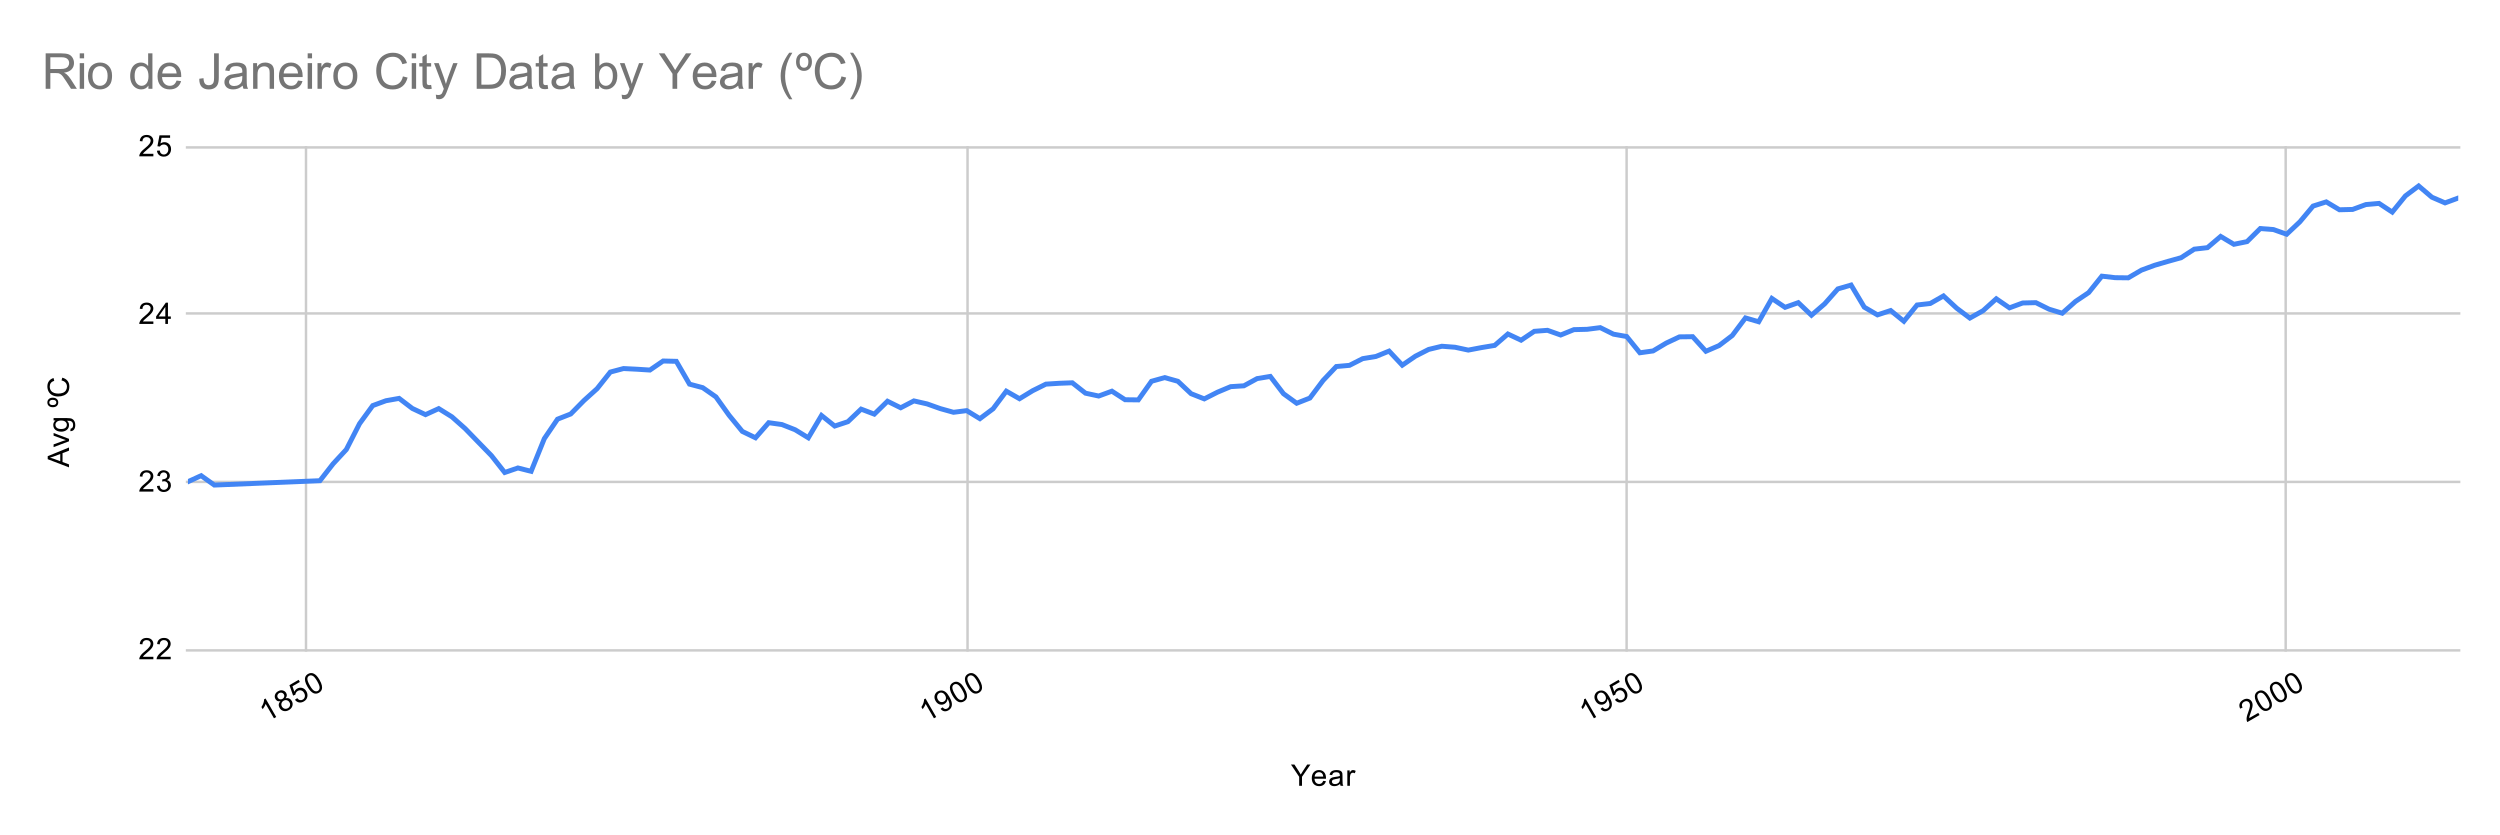 <svg version="1.1" viewBox="0.0 0.0 1009.0 337.0" fill="none" stroke="none" stroke-linecap="square" stroke-miterlimit="10" width="1009" height="337" xmlns:xlink="http://www.w3.org/1999/xlink" xmlns="http://www.w3.org/2000/svg"><path fill="#ffffff" d="M0 0L1009.0 0L1009.0 337.0L0 337.0L0 0Z" fill-rule="nonzero"/><path stroke="#cccccc" stroke-width="1.0" stroke-linecap="butt" d="M123.5 59.5L123.5 262.5" fill-rule="nonzero"/><path stroke="#cccccc" stroke-width="1.0" stroke-linecap="butt" d="M390.5 59.5L390.5 262.5" fill-rule="nonzero"/><path stroke="#cccccc" stroke-width="1.0" stroke-linecap="butt" d="M656.5 59.5L656.5 262.5" fill-rule="nonzero"/><path stroke="#cccccc" stroke-width="1.0" stroke-linecap="butt" d="M922.5 59.5L922.5 262.5" fill-rule="nonzero"/><path stroke="#cccccc" stroke-width="1.0" stroke-linecap="butt" d="M75.5 262.5L992.5 262.5" fill-rule="nonzero"/><path stroke="#cccccc" stroke-width="1.0" stroke-linecap="butt" d="M75.5 194.5L992.5 194.5" fill-rule="nonzero"/><path stroke="#cccccc" stroke-width="1.0" stroke-linecap="butt" d="M75.5 126.5L992.5 126.5" fill-rule="nonzero"/><path stroke="#cccccc" stroke-width="1.0" stroke-linecap="butt" d="M75.5 59.5L992.5 59.5" fill-rule="nonzero"/><clipPath id="id_0"><path d="M75.85 59.083L992.15 59.083L992.15 262.088L75.85 262.088L75.85 59.083Z" clip-rule="nonzero"/></clipPath><path stroke="#4285f4" stroke-width="2.0" stroke-linecap="butt" clip-path="url(#id_0)" d="M75.85 194.42L81.177 191.984L86.505 195.773L129.123 194.014L134.451 187.179L139.778 181.427L145.105 171.006L150.433 163.698L155.76 161.736L161.087 160.789L166.415 164.849L171.742 167.352L177.069 164.916L182.397 168.232L187.724 172.969L193.051 178.45L198.379 183.931L203.706 190.698L209.033 188.871L214.36 190.224L219.688 177.029L225.015 169.179L230.342 167.082L235.67 161.668L240.997 156.864L246.324 150.165L251.652 148.744L256.979 149.014L262.306 149.353L267.634 145.699L272.961 145.834L278.288 155.037L283.616 156.458L288.943 160.18L294.27 167.623L299.598 174.119L304.925 176.691L310.252 170.6L315.58 171.345L320.907 173.443L326.234 176.691L331.562 167.691L336.889 171.954L342.216 170.194L347.544 165.119L352.871 167.149L358.198 161.939L363.526 164.578L368.853 161.804L374.18 163.022L379.508 164.916L384.835 166.405L390.162 165.728L395.49 168.976L400.817 164.984L406.144 157.879L411.471 160.924L416.799 157.676L422.126 155.037L427.454 154.698L432.781 154.495L438.108 158.691L443.435 159.841L448.763 157.879L454.09 161.33L459.417 161.398L464.745 153.886L470.072 152.398L475.399 153.886L480.727 158.894L486.054 160.992L491.381 158.285L496.709 156.052L502.036 155.713L507.363 152.804L512.691 151.924L518.018 158.894L523.345 162.751L528.673 160.653L534.0 153.548L539.327 147.932L544.655 147.458L549.982 144.751L555.309 143.872L560.637 141.706L565.964 147.39L571.291 143.736L576.619 141.029L581.946 139.744L587.273 140.15L592.601 141.3L597.928 140.285L603.255 139.405L608.583 134.804L613.91 137.308L619.237 133.721L624.564 133.315L629.892 135.21L635.219 133.045L640.547 132.909L645.874 132.233L651.201 134.872L656.529 135.819L661.856 142.383L667.183 141.638L672.51 138.458L677.838 135.954L683.165 135.887L688.492 141.774L693.82 139.473L699.147 135.413L704.474 128.308L709.802 129.864L715.129 120.458L720.456 124.045L725.784 122.15L731.111 127.225L736.438 122.624L741.766 116.601L747.093 115.045L752.42 123.977L757.748 127.09L763.075 125.33L768.402 129.661L773.73 123.097L779.057 122.488L784.384 119.443L789.712 124.383L795.039 128.376L800.366 125.398L805.694 120.594L811.021 124.248L816.348 122.285L821.676 122.15L827.003 124.789L832.33 126.413L837.658 121.676L842.985 118.09L848.312 111.458L853.639 112.068L858.967 112.135L864.294 109.022L869.621 107.06L874.949 105.504L880.276 104.015L885.604 100.564L890.931 99.955L896.258 95.421L901.585 98.602L906.913 97.519L912.24 92.241L917.567 92.647L922.895 94.541L928.222 89.534L933.549 83.173L938.877 81.481L944.204 84.662L949.531 84.527L954.859 82.564L960.186 82.091L965.513 85.609L970.841 79.045L976.168 75.053L981.495 79.587L986.823 81.888L992.15 79.925" fill-rule="nonzero"/><path fill="#000000" fill-opacity="0.0" clip-path="url(#id_0)" d="M78.85 194.42C78.85 196.077 77.507 197.42 75.85 197.42C74.193 197.42 72.85 196.077 72.85 194.42C72.85 192.763 74.193 191.42 75.85 191.42C77.507 191.42 78.85 192.763 78.85 194.42Z" fill-rule="nonzero"/><path fill="#000000" fill-opacity="0.0" clip-path="url(#id_0)" d="M84.177 191.984C84.177 193.64 82.834 194.984 81.177 194.984C79.52 194.984 78.177 193.64 78.177 191.984C78.177 190.327 79.52 188.984 81.177 188.984C82.834 188.984 84.177 190.327 84.177 191.984Z" fill-rule="nonzero"/><path fill="#000000" fill-opacity="0.0" clip-path="url(#id_0)" d="M89.505 195.773C89.505 197.43 88.162 198.773 86.505 198.773C84.848 198.773 83.505 197.43 83.505 195.773C83.505 194.116 84.848 192.773 86.505 192.773C88.162 192.773 89.505 194.116 89.505 195.773Z" fill-rule="nonzero"/><path fill="#000000" fill-opacity="0.0" clip-path="url(#id_0)" d="M132.123 194.014C132.123 195.671 130.78 197.014 129.123 197.014C127.466 197.014 126.123 195.671 126.123 194.014C126.123 192.357 127.466 191.014 129.123 191.014C130.78 191.014 132.123 192.357 132.123 194.014Z" fill-rule="nonzero"/><path fill="#000000" fill-opacity="0.0" clip-path="url(#id_0)" d="M137.451 187.179C137.451 188.836 136.107 190.179 134.451 190.179C132.794 190.179 131.451 188.836 131.451 187.179C131.451 185.522 132.794 184.179 134.451 184.179C136.107 184.179 137.451 185.522 137.451 187.179Z" fill-rule="nonzero"/><path fill="#000000" fill-opacity="0.0" clip-path="url(#id_0)" d="M142.778 181.427C142.778 183.084 141.435 184.427 139.778 184.427C138.121 184.427 136.778 183.084 136.778 181.427C136.778 179.771 138.121 178.427 139.778 178.427C141.435 178.427 142.778 179.771 142.778 181.427Z" fill-rule="nonzero"/><path fill="#000000" fill-opacity="0.0" clip-path="url(#id_0)" d="M148.105 171.006C148.105 172.663 146.762 174.006 145.105 174.006C143.448 174.006 142.105 172.663 142.105 171.006C142.105 169.35 143.448 168.006 145.105 168.006C146.762 168.006 148.105 169.35 148.105 171.006Z" fill-rule="nonzero"/><path fill="#000000" fill-opacity="0.0" clip-path="url(#id_0)" d="M153.433 163.698C153.433 165.355 152.089 166.698 150.433 166.698C148.776 166.698 147.433 165.355 147.433 163.698C147.433 162.041 148.776 160.698 150.433 160.698C152.089 160.698 153.433 162.041 153.433 163.698Z" fill-rule="nonzero"/><path fill="#000000" fill-opacity="0.0" clip-path="url(#id_0)" d="M158.76 161.736C158.76 163.393 157.417 164.736 155.76 164.736C154.103 164.736 152.76 163.393 152.76 161.736C152.76 160.079 154.103 158.736 155.76 158.736C157.417 158.736 158.76 160.079 158.76 161.736Z" fill-rule="nonzero"/><path fill="#000000" fill-opacity="0.0" clip-path="url(#id_0)" d="M164.087 160.789C164.087 162.445 162.744 163.789 161.087 163.789C159.43 163.789 158.087 162.445 158.087 160.789C158.087 159.132 159.43 157.789 161.087 157.789C162.744 157.789 164.087 159.132 164.087 160.789Z" fill-rule="nonzero"/><path fill="#000000" fill-opacity="0.0" clip-path="url(#id_0)" d="M169.415 164.849C169.415 166.506 168.071 167.849 166.415 167.849C164.758 167.849 163.415 166.506 163.415 164.849C163.415 163.192 164.758 161.849 166.415 161.849C168.071 161.849 169.415 163.192 169.415 164.849Z" fill-rule="nonzero"/><path fill="#000000" fill-opacity="0.0" clip-path="url(#id_0)" d="M174.742 167.352C174.742 169.009 173.399 170.352 171.742 170.352C170.085 170.352 168.742 169.009 168.742 167.352C168.742 165.696 170.085 164.352 171.742 164.352C173.399 164.352 174.742 165.696 174.742 167.352Z" fill-rule="nonzero"/><path fill="#000000" fill-opacity="0.0" clip-path="url(#id_0)" d="M180.069 164.916C180.069 166.573 178.726 167.916 177.069 167.916C175.412 167.916 174.069 166.573 174.069 164.916C174.069 163.259 175.412 161.916 177.069 161.916C178.726 161.916 180.069 163.259 180.069 164.916Z" fill-rule="nonzero"/><path fill="#000000" fill-opacity="0.0" clip-path="url(#id_0)" d="M185.397 168.232C185.397 169.889 184.053 171.232 182.397 171.232C180.74 171.232 179.397 169.889 179.397 168.232C179.397 166.575 180.74 165.232 182.397 165.232C184.053 165.232 185.397 166.575 185.397 168.232Z" fill-rule="nonzero"/><path fill="#000000" fill-opacity="0.0" clip-path="url(#id_0)" d="M190.724 172.969C190.724 174.626 189.381 175.969 187.724 175.969C186.067 175.969 184.724 174.626 184.724 172.969C184.724 171.312 186.067 169.969 187.724 169.969C189.381 169.969 190.724 171.312 190.724 172.969Z" fill-rule="nonzero"/><path fill="#000000" fill-opacity="0.0" clip-path="url(#id_0)" d="M196.051 178.45C196.051 180.107 194.708 181.45 193.051 181.45C191.394 181.45 190.051 180.107 190.051 178.45C190.051 176.793 191.394 175.45 193.051 175.45C194.708 175.45 196.051 176.793 196.051 178.45Z" fill-rule="nonzero"/><path fill="#000000" fill-opacity="0.0" clip-path="url(#id_0)" d="M201.379 183.931C201.379 185.588 200.035 186.931 198.379 186.931C196.722 186.931 195.379 185.588 195.379 183.931C195.379 182.274 196.722 180.931 198.379 180.931C200.035 180.931 201.379 182.274 201.379 183.931Z" fill-rule="nonzero"/><path fill="#000000" fill-opacity="0.0" clip-path="url(#id_0)" d="M206.706 190.698C206.706 192.355 205.363 193.698 203.706 193.698C202.049 193.698 200.706 192.355 200.706 190.698C200.706 189.041 202.049 187.698 203.706 187.698C205.363 187.698 206.706 189.041 206.706 190.698Z" fill-rule="nonzero"/><path fill="#000000" fill-opacity="0.0" clip-path="url(#id_0)" d="M212.033 188.871C212.033 190.528 210.69 191.871 209.033 191.871C207.376 191.871 206.033 190.528 206.033 188.871C206.033 187.214 207.376 185.871 209.033 185.871C210.69 185.871 212.033 187.214 212.033 188.871Z" fill-rule="nonzero"/><path fill="#000000" fill-opacity="0.0" clip-path="url(#id_0)" d="M217.36 190.224C217.36 191.881 216.017 193.224 214.36 193.224C212.704 193.224 211.36 191.881 211.36 190.224C211.36 188.567 212.704 187.224 214.36 187.224C216.017 187.224 217.36 188.567 217.36 190.224Z" fill-rule="nonzero"/><path fill="#000000" fill-opacity="0.0" clip-path="url(#id_0)" d="M222.688 177.029C222.688 178.686 221.345 180.029 219.688 180.029C218.031 180.029 216.688 178.686 216.688 177.029C216.688 175.372 218.031 174.029 219.688 174.029C221.345 174.029 222.688 175.372 222.688 177.029Z" fill-rule="nonzero"/><path fill="#000000" fill-opacity="0.0" clip-path="url(#id_0)" d="M228.015 169.179C228.015 170.836 226.672 172.179 225.015 172.179C223.358 172.179 222.015 170.836 222.015 169.179C222.015 167.523 223.358 166.179 225.015 166.179C226.672 166.179 228.015 167.523 228.015 169.179Z" fill-rule="nonzero"/><path fill="#000000" fill-opacity="0.0" clip-path="url(#id_0)" d="M233.342 167.082C233.342 168.739 231.999 170.082 230.342 170.082C228.686 170.082 227.342 168.739 227.342 167.082C227.342 165.425 228.686 164.082 230.342 164.082C231.999 164.082 233.342 165.425 233.342 167.082Z" fill-rule="nonzero"/><path fill="#000000" fill-opacity="0.0" clip-path="url(#id_0)" d="M238.67 161.668C238.67 163.325 237.327 164.668 235.67 164.668C234.013 164.668 232.67 163.325 232.67 161.668C232.67 160.011 234.013 158.668 235.67 158.668C237.327 158.668 238.67 160.011 238.67 161.668Z" fill-rule="nonzero"/><path fill="#000000" fill-opacity="0.0" clip-path="url(#id_0)" d="M243.997 156.864C243.997 158.521 242.654 159.864 240.997 159.864C239.34 159.864 237.997 158.521 237.997 156.864C237.997 155.207 239.34 153.864 240.997 153.864C242.654 153.864 243.997 155.207 243.997 156.864Z" fill-rule="nonzero"/><path fill="#000000" fill-opacity="0.0" clip-path="url(#id_0)" d="M249.324 150.165C249.324 151.822 247.981 153.165 246.324 153.165C244.668 153.165 243.324 151.822 243.324 150.165C243.324 148.508 244.668 147.165 246.324 147.165C247.981 147.165 249.324 148.508 249.324 150.165Z" fill-rule="nonzero"/><path fill="#000000" fill-opacity="0.0" clip-path="url(#id_0)" d="M254.652 148.744C254.652 150.4 253.309 151.744 251.652 151.744C249.995 151.744 248.652 150.4 248.652 148.744C248.652 147.087 249.995 145.744 251.652 145.744C253.309 145.744 254.652 147.087 254.652 148.744Z" fill-rule="nonzero"/><path fill="#000000" fill-opacity="0.0" clip-path="url(#id_0)" d="M259.979 149.014C259.979 150.671 258.636 152.014 256.979 152.014C255.322 152.014 253.979 150.671 253.979 149.014C253.979 147.357 255.322 146.014 256.979 146.014C258.636 146.014 259.979 147.357 259.979 149.014Z" fill-rule="nonzero"/><path fill="#000000" fill-opacity="0.0" clip-path="url(#id_0)" d="M265.306 149.353C265.306 151.01 263.963 152.353 262.306 152.353C260.65 152.353 259.306 151.01 259.306 149.353C259.306 147.696 260.65 146.353 262.306 146.353C263.963 146.353 265.306 147.696 265.306 149.353Z" fill-rule="nonzero"/><path fill="#000000" fill-opacity="0.0" clip-path="url(#id_0)" d="M270.634 145.699C270.634 147.355 269.291 148.699 267.634 148.699C265.977 148.699 264.634 147.355 264.634 145.699C264.634 144.042 265.977 142.699 267.634 142.699C269.291 142.699 270.634 144.042 270.634 145.699Z" fill-rule="nonzero"/><path fill="#000000" fill-opacity="0.0" clip-path="url(#id_0)" d="M275.961 145.834C275.961 147.491 274.618 148.834 272.961 148.834C271.304 148.834 269.961 147.491 269.961 145.834C269.961 144.177 271.304 142.834 272.961 142.834C274.618 142.834 275.961 144.177 275.961 145.834Z" fill-rule="nonzero"/><path fill="#000000" fill-opacity="0.0" clip-path="url(#id_0)" d="M281.288 155.037C281.288 156.694 279.945 158.037 278.288 158.037C276.632 158.037 275.288 156.694 275.288 155.037C275.288 153.38 276.632 152.037 278.288 152.037C279.945 152.037 281.288 153.38 281.288 155.037Z" fill-rule="nonzero"/><path fill="#000000" fill-opacity="0.0" clip-path="url(#id_0)" d="M286.616 156.458C286.616 158.115 285.273 159.458 283.616 159.458C281.959 159.458 280.616 158.115 280.616 156.458C280.616 154.801 281.959 153.458 283.616 153.458C285.273 153.458 286.616 154.801 286.616 156.458Z" fill-rule="nonzero"/><path fill="#000000" fill-opacity="0.0" clip-path="url(#id_0)" d="M291.943 160.18C291.943 161.836 290.6 163.18 288.943 163.18C287.286 163.18 285.943 161.836 285.943 160.18C285.943 158.523 287.286 157.18 288.943 157.18C290.6 157.18 291.943 158.523 291.943 160.18Z" fill-rule="nonzero"/><path fill="#000000" fill-opacity="0.0" clip-path="url(#id_0)" d="M297.27 167.623C297.27 169.28 295.927 170.623 294.27 170.623C292.613 170.623 291.27 169.28 291.27 167.623C291.27 165.966 292.613 164.623 294.27 164.623C295.927 164.623 297.27 165.966 297.27 167.623Z" fill-rule="nonzero"/><path fill="#000000" fill-opacity="0.0" clip-path="url(#id_0)" d="M302.598 174.119C302.598 175.776 301.255 177.119 299.598 177.119C297.941 177.119 296.598 175.776 296.598 174.119C296.598 172.462 297.941 171.119 299.598 171.119C301.255 171.119 302.598 172.462 302.598 174.119Z" fill-rule="nonzero"/><path fill="#000000" fill-opacity="0.0" clip-path="url(#id_0)" d="M307.925 176.691C307.925 178.347 306.582 179.691 304.925 179.691C303.268 179.691 301.925 178.347 301.925 176.691C301.925 175.034 303.268 173.691 304.925 173.691C306.582 173.691 307.925 175.034 307.925 176.691Z" fill-rule="nonzero"/><path fill="#000000" fill-opacity="0.0" clip-path="url(#id_0)" d="M313.252 170.6C313.252 172.257 311.909 173.6 310.252 173.6C308.595 173.6 307.252 172.257 307.252 170.6C307.252 168.944 308.595 167.6 310.252 167.6C311.909 167.6 313.252 168.944 313.252 170.6Z" fill-rule="nonzero"/><path fill="#000000" fill-opacity="0.0" clip-path="url(#id_0)" d="M318.58 171.345C318.58 173.002 317.236 174.345 315.58 174.345C313.923 174.345 312.58 173.002 312.58 171.345C312.58 169.688 313.923 168.345 315.58 168.345C317.236 168.345 318.58 169.688 318.58 171.345Z" fill-rule="nonzero"/><path fill="#000000" fill-opacity="0.0" clip-path="url(#id_0)" d="M323.907 173.443C323.907 175.099 322.564 176.443 320.907 176.443C319.25 176.443 317.907 175.099 317.907 173.443C317.907 171.786 319.25 170.443 320.907 170.443C322.564 170.443 323.907 171.786 323.907 173.443Z" fill-rule="nonzero"/><path fill="#000000" fill-opacity="0.0" clip-path="url(#id_0)" d="M329.234 176.691C329.234 178.347 327.891 179.691 326.234 179.691C324.577 179.691 323.234 178.347 323.234 176.691C323.234 175.034 324.577 173.691 326.234 173.691C327.891 173.691 329.234 175.034 329.234 176.691Z" fill-rule="nonzero"/><path fill="#000000" fill-opacity="0.0" clip-path="url(#id_0)" d="M334.562 167.691C334.562 169.348 333.218 170.691 331.562 170.691C329.905 170.691 328.562 169.348 328.562 167.691C328.562 166.034 329.905 164.691 331.562 164.691C333.218 164.691 334.562 166.034 334.562 167.691Z" fill-rule="nonzero"/><path fill="#000000" fill-opacity="0.0" clip-path="url(#id_0)" d="M339.889 171.954C339.889 173.611 338.546 174.954 336.889 174.954C335.232 174.954 333.889 173.611 333.889 171.954C333.889 170.297 335.232 168.954 336.889 168.954C338.546 168.954 339.889 170.297 339.889 171.954Z" fill-rule="nonzero"/><path fill="#000000" fill-opacity="0.0" clip-path="url(#id_0)" d="M345.216 170.194C345.216 171.851 343.873 173.194 342.216 173.194C340.559 173.194 339.216 171.851 339.216 170.194C339.216 168.538 340.559 167.194 342.216 167.194C343.873 167.194 345.216 168.538 345.216 170.194Z" fill-rule="nonzero"/><path fill="#000000" fill-opacity="0.0" clip-path="url(#id_0)" d="M350.544 165.119C350.544 166.776 349.2 168.119 347.544 168.119C345.887 168.119 344.544 166.776 344.544 165.119C344.544 163.463 345.887 162.119 347.544 162.119C349.2 162.119 350.544 163.463 350.544 165.119Z" fill-rule="nonzero"/><path fill="#000000" fill-opacity="0.0" clip-path="url(#id_0)" d="M355.871 167.149C355.871 168.806 354.528 170.149 352.871 170.149C351.214 170.149 349.871 168.806 349.871 167.149C349.871 165.493 351.214 164.149 352.871 164.149C354.528 164.149 355.871 165.493 355.871 167.149Z" fill-rule="nonzero"/><path fill="#000000" fill-opacity="0.0" clip-path="url(#id_0)" d="M361.198 161.939C361.198 163.596 359.855 164.939 358.198 164.939C356.541 164.939 355.198 163.596 355.198 161.939C355.198 160.282 356.541 158.939 358.198 158.939C359.855 158.939 361.198 160.282 361.198 161.939Z" fill-rule="nonzero"/><path fill="#000000" fill-opacity="0.0" clip-path="url(#id_0)" d="M366.526 164.578C366.526 166.235 365.182 167.578 363.526 167.578C361.869 167.578 360.526 166.235 360.526 164.578C360.526 162.921 361.869 161.578 363.526 161.578C365.182 161.578 366.526 162.921 366.526 164.578Z" fill-rule="nonzero"/><path fill="#000000" fill-opacity="0.0" clip-path="url(#id_0)" d="M371.853 161.804C371.853 163.46 370.51 164.804 368.853 164.804C367.196 164.804 365.853 163.46 365.853 161.804C365.853 160.147 367.196 158.804 368.853 158.804C370.51 158.804 371.853 160.147 371.853 161.804Z" fill-rule="nonzero"/><path fill="#000000" fill-opacity="0.0" clip-path="url(#id_0)" d="M377.18 163.022C377.18 164.678 375.837 166.022 374.18 166.022C372.523 166.022 371.18 164.678 371.18 163.022C371.18 161.365 372.523 160.022 374.18 160.022C375.837 160.022 377.18 161.365 377.18 163.022Z" fill-rule="nonzero"/><path fill="#000000" fill-opacity="0.0" clip-path="url(#id_0)" d="M382.508 164.916C382.508 166.573 381.164 167.916 379.508 167.916C377.851 167.916 376.508 166.573 376.508 164.916C376.508 163.259 377.851 161.916 379.508 161.916C381.164 161.916 382.508 163.259 382.508 164.916Z" fill-rule="nonzero"/><path fill="#000000" fill-opacity="0.0" clip-path="url(#id_0)" d="M387.835 166.405C387.835 168.062 386.492 169.405 384.835 169.405C383.178 169.405 381.835 168.062 381.835 166.405C381.835 164.748 383.178 163.405 384.835 163.405C386.492 163.405 387.835 164.748 387.835 166.405Z" fill-rule="nonzero"/><path fill="#000000" fill-opacity="0.0" clip-path="url(#id_0)" d="M393.162 165.728C393.162 167.385 391.819 168.728 390.162 168.728C388.505 168.728 387.162 167.385 387.162 165.728C387.162 164.071 388.505 162.728 390.162 162.728C391.819 162.728 393.162 164.071 393.162 165.728Z" fill-rule="nonzero"/><path fill="#000000" fill-opacity="0.0" clip-path="url(#id_0)" d="M398.49 168.976C398.49 170.633 397.146 171.976 395.49 171.976C393.833 171.976 392.49 170.633 392.49 168.976C392.49 167.32 393.833 165.976 395.49 165.976C397.146 165.976 398.49 167.32 398.49 168.976Z" fill-rule="nonzero"/><path fill="#000000" fill-opacity="0.0" clip-path="url(#id_0)" d="M403.817 164.984C403.817 166.641 402.474 167.984 400.817 167.984C399.16 167.984 397.817 166.641 397.817 164.984C397.817 163.327 399.16 161.984 400.817 161.984C402.474 161.984 403.817 163.327 403.817 164.984Z" fill-rule="nonzero"/><path fill="#000000" fill-opacity="0.0" clip-path="url(#id_0)" d="M409.144 157.879C409.144 159.536 407.801 160.879 406.144 160.879C404.487 160.879 403.144 159.536 403.144 157.879C403.144 156.222 404.487 154.879 406.144 154.879C407.801 154.879 409.144 156.222 409.144 157.879Z" fill-rule="nonzero"/><path fill="#000000" fill-opacity="0.0" clip-path="url(#id_0)" d="M414.471 160.924C414.471 162.581 413.128 163.924 411.471 163.924C409.815 163.924 408.471 162.581 408.471 160.924C408.471 159.267 409.815 157.924 411.471 157.924C413.128 157.924 414.471 159.267 414.471 160.924Z" fill-rule="nonzero"/><path fill="#000000" fill-opacity="0.0" clip-path="url(#id_0)" d="M419.799 157.676C419.799 159.333 418.456 160.676 416.799 160.676C415.142 160.676 413.799 159.333 413.799 157.676C413.799 156.019 415.142 154.676 416.799 154.676C418.456 154.676 419.799 156.019 419.799 157.676Z" fill-rule="nonzero"/><path fill="#000000" fill-opacity="0.0" clip-path="url(#id_0)" d="M425.126 155.037C425.126 156.694 423.783 158.037 422.126 158.037C420.469 158.037 419.126 156.694 419.126 155.037C419.126 153.38 420.469 152.037 422.126 152.037C423.783 152.037 425.126 153.38 425.126 155.037Z" fill-rule="nonzero"/><path fill="#000000" fill-opacity="0.0" clip-path="url(#id_0)" d="M430.454 154.698C430.454 156.355 429.11 157.698 427.454 157.698C425.797 157.698 424.454 156.355 424.454 154.698C424.454 153.042 425.797 151.698 427.454 151.698C429.11 151.698 430.454 153.042 430.454 154.698Z" fill-rule="nonzero"/><path fill="#000000" fill-opacity="0.0" clip-path="url(#id_0)" d="M435.781 154.495C435.781 156.152 434.438 157.495 432.781 157.495C431.124 157.495 429.781 156.152 429.781 154.495C429.781 152.839 431.124 151.495 432.781 151.495C434.438 151.495 435.781 152.839 435.781 154.495Z" fill-rule="nonzero"/><path fill="#000000" fill-opacity="0.0" clip-path="url(#id_0)" d="M441.108 158.691C441.108 160.348 439.765 161.691 438.108 161.691C436.451 161.691 435.108 160.348 435.108 158.691C435.108 157.034 436.451 155.691 438.108 155.691C439.765 155.691 441.108 157.034 441.108 158.691Z" fill-rule="nonzero"/><path fill="#000000" fill-opacity="0.0" clip-path="url(#id_0)" d="M446.435 159.841C446.435 161.498 445.092 162.841 443.435 162.841C441.779 162.841 440.435 161.498 440.435 159.841C440.435 158.184 441.779 156.841 443.435 156.841C445.092 156.841 446.435 158.184 446.435 159.841Z" fill-rule="nonzero"/><path fill="#000000" fill-opacity="0.0" clip-path="url(#id_0)" d="M451.763 157.879C451.763 159.536 450.42 160.879 448.763 160.879C447.106 160.879 445.763 159.536 445.763 157.879C445.763 156.222 447.106 154.879 448.763 154.879C450.42 154.879 451.763 156.222 451.763 157.879Z" fill-rule="nonzero"/><path fill="#000000" fill-opacity="0.0" clip-path="url(#id_0)" d="M457.09 161.33C457.09 162.987 455.747 164.33 454.09 164.33C452.433 164.33 451.09 162.987 451.09 161.33C451.09 159.673 452.433 158.33 454.09 158.33C455.747 158.33 457.09 159.673 457.09 161.33Z" fill-rule="nonzero"/><path fill="#000000" fill-opacity="0.0" clip-path="url(#id_0)" d="M462.417 161.398C462.417 163.054 461.074 164.398 459.417 164.398C457.761 164.398 456.417 163.054 456.417 161.398C456.417 159.741 457.761 158.398 459.417 158.398C461.074 158.398 462.417 159.741 462.417 161.398Z" fill-rule="nonzero"/><path fill="#000000" fill-opacity="0.0" clip-path="url(#id_0)" d="M467.745 153.886C467.745 155.543 466.402 156.886 464.745 156.886C463.088 156.886 461.745 155.543 461.745 153.886C461.745 152.23 463.088 150.886 464.745 150.886C466.402 150.886 467.745 152.23 467.745 153.886Z" fill-rule="nonzero"/><path fill="#000000" fill-opacity="0.0" clip-path="url(#id_0)" d="M473.072 152.398C473.072 154.055 471.729 155.398 470.072 155.398C468.415 155.398 467.072 154.055 467.072 152.398C467.072 150.741 468.415 149.398 470.072 149.398C471.729 149.398 473.072 150.741 473.072 152.398Z" fill-rule="nonzero"/><path fill="#000000" fill-opacity="0.0" clip-path="url(#id_0)" d="M478.399 153.886C478.399 155.543 477.056 156.886 475.399 156.886C473.743 156.886 472.399 155.543 472.399 153.886C472.399 152.23 473.743 150.886 475.399 150.886C477.056 150.886 478.399 152.23 478.399 153.886Z" fill-rule="nonzero"/><path fill="#000000" fill-opacity="0.0" clip-path="url(#id_0)" d="M483.727 158.894C483.727 160.551 482.384 161.894 480.727 161.894C479.07 161.894 477.727 160.551 477.727 158.894C477.727 157.237 479.07 155.894 480.727 155.894C482.384 155.894 483.727 157.237 483.727 158.894Z" fill-rule="nonzero"/><path fill="#000000" fill-opacity="0.0" clip-path="url(#id_0)" d="M489.054 160.992C489.054 162.648 487.711 163.992 486.054 163.992C484.397 163.992 483.054 162.648 483.054 160.992C483.054 159.335 484.397 157.992 486.054 157.992C487.711 157.992 489.054 159.335 489.054 160.992Z" fill-rule="nonzero"/><path fill="#000000" fill-opacity="0.0" clip-path="url(#id_0)" d="M494.381 158.285C494.381 159.942 493.038 161.285 491.381 161.285C489.725 161.285 488.381 159.942 488.381 158.285C488.381 156.628 489.725 155.285 491.381 155.285C493.038 155.285 494.381 156.628 494.381 158.285Z" fill-rule="nonzero"/><path fill="#000000" fill-opacity="0.0" clip-path="url(#id_0)" d="M499.709 156.052C499.709 157.709 498.366 159.052 496.709 159.052C495.052 159.052 493.709 157.709 493.709 156.052C493.709 154.395 495.052 153.052 496.709 153.052C498.366 153.052 499.709 154.395 499.709 156.052Z" fill-rule="nonzero"/><path fill="#000000" fill-opacity="0.0" clip-path="url(#id_0)" d="M505.036 155.713C505.036 157.37 503.693 158.713 502.036 158.713C500.379 158.713 499.036 157.37 499.036 155.713C499.036 154.057 500.379 152.713 502.036 152.713C503.693 152.713 505.036 154.057 505.036 155.713Z" fill-rule="nonzero"/><path fill="#000000" fill-opacity="0.0" clip-path="url(#id_0)" d="M510.363 152.804C510.363 154.461 509.02 155.804 507.363 155.804C505.707 155.804 504.363 154.461 504.363 152.804C504.363 151.147 505.707 149.804 507.363 149.804C509.02 149.804 510.363 151.147 510.363 152.804Z" fill-rule="nonzero"/><path fill="#000000" fill-opacity="0.0" clip-path="url(#id_0)" d="M515.691 151.924C515.691 153.581 514.348 154.924 512.691 154.924C511.034 154.924 509.691 153.581 509.691 151.924C509.691 150.267 511.034 148.924 512.691 148.924C514.348 148.924 515.691 150.267 515.691 151.924Z" fill-rule="nonzero"/><path fill="#000000" fill-opacity="0.0" clip-path="url(#id_0)" d="M521.018 158.894C521.018 160.551 519.675 161.894 518.018 161.894C516.361 161.894 515.018 160.551 515.018 158.894C515.018 157.237 516.361 155.894 518.018 155.894C519.675 155.894 521.018 157.237 521.018 158.894Z" fill-rule="nonzero"/><path fill="#000000" fill-opacity="0.0" clip-path="url(#id_0)" d="M526.345 162.751C526.345 164.408 525.002 165.751 523.345 165.751C521.688 165.751 520.345 164.408 520.345 162.751C520.345 161.094 521.688 159.751 523.345 159.751C525.002 159.751 526.345 161.094 526.345 162.751Z" fill-rule="nonzero"/><path fill="#000000" fill-opacity="0.0" clip-path="url(#id_0)" d="M531.673 160.653C531.673 162.31 530.33 163.653 528.673 163.653C527.016 163.653 525.673 162.31 525.673 160.653C525.673 158.996 527.016 157.653 528.673 157.653C530.33 157.653 531.673 158.996 531.673 160.653Z" fill-rule="nonzero"/><path fill="#000000" fill-opacity="0.0" clip-path="url(#id_0)" d="M537.0 153.548C537.0 155.205 535.657 156.548 534.0 156.548C532.343 156.548 531.0 155.205 531.0 153.548C531.0 151.891 532.343 150.548 534.0 150.548C535.657 150.548 537.0 151.891 537.0 153.548Z" fill-rule="nonzero"/><path fill="#000000" fill-opacity="0.0" clip-path="url(#id_0)" d="M542.327 147.932C542.327 149.588 540.984 150.932 539.327 150.932C537.67 150.932 536.327 149.588 536.327 147.932C536.327 146.275 537.67 144.932 539.327 144.932C540.984 144.932 542.327 146.275 542.327 147.932Z" fill-rule="nonzero"/><path fill="#000000" fill-opacity="0.0" clip-path="url(#id_0)" d="M547.655 147.458C547.655 149.115 546.312 150.458 544.655 150.458C542.998 150.458 541.655 149.115 541.655 147.458C541.655 145.801 542.998 144.458 544.655 144.458C546.312 144.458 547.655 145.801 547.655 147.458Z" fill-rule="nonzero"/><path fill="#000000" fill-opacity="0.0" clip-path="url(#id_0)" d="M552.982 144.751C552.982 146.408 551.639 147.751 549.982 147.751C548.325 147.751 546.982 146.408 546.982 144.751C546.982 143.094 548.325 141.751 549.982 141.751C551.639 141.751 552.982 143.094 552.982 144.751Z" fill-rule="nonzero"/><path fill="#000000" fill-opacity="0.0" clip-path="url(#id_0)" d="M558.309 143.872C558.309 145.528 556.966 146.872 555.309 146.872C553.652 146.872 552.309 145.528 552.309 143.872C552.309 142.215 553.652 140.872 555.309 140.872C556.966 140.872 558.309 142.215 558.309 143.872Z" fill-rule="nonzero"/><path fill="#000000" fill-opacity="0.0" clip-path="url(#id_0)" d="M563.637 141.706C563.637 143.363 562.293 144.706 560.637 144.706C558.98 144.706 557.637 143.363 557.637 141.706C557.637 140.049 558.98 138.706 560.637 138.706C562.293 138.706 563.637 140.049 563.637 141.706Z" fill-rule="nonzero"/><path fill="#000000" fill-opacity="0.0" clip-path="url(#id_0)" d="M568.964 147.39C568.964 149.047 567.621 150.39 565.964 150.39C564.307 150.39 562.964 149.047 562.964 147.39C562.964 145.733 564.307 144.39 565.964 144.39C567.621 144.39 568.964 145.733 568.964 147.39Z" fill-rule="nonzero"/><path fill="#000000" fill-opacity="0.0" clip-path="url(#id_0)" d="M574.291 143.736C574.291 145.393 572.948 146.736 571.291 146.736C569.634 146.736 568.291 145.393 568.291 143.736C568.291 142.079 569.634 140.736 571.291 140.736C572.948 140.736 574.291 142.079 574.291 143.736Z" fill-rule="nonzero"/><path fill="#000000" fill-opacity="0.0" clip-path="url(#id_0)" d="M579.619 141.029C579.619 142.686 578.275 144.029 576.619 144.029C574.962 144.029 573.619 142.686 573.619 141.029C573.619 139.373 574.962 138.029 576.619 138.029C578.275 138.029 579.619 139.373 579.619 141.029Z" fill-rule="nonzero"/><path fill="#000000" fill-opacity="0.0" clip-path="url(#id_0)" d="M584.946 139.744C584.946 141.401 583.603 142.744 581.946 142.744C580.289 142.744 578.946 141.401 578.946 139.744C578.946 138.087 580.289 136.744 581.946 136.744C583.603 136.744 584.946 138.087 584.946 139.744Z" fill-rule="nonzero"/><path fill="#000000" fill-opacity="0.0" clip-path="url(#id_0)" d="M590.273 140.15C590.273 141.807 588.93 143.15 587.273 143.15C585.616 143.15 584.273 141.807 584.273 140.15C584.273 138.493 585.616 137.15 587.273 137.15C588.93 137.15 590.273 138.493 590.273 140.15Z" fill-rule="nonzero"/><path fill="#000000" fill-opacity="0.0" clip-path="url(#id_0)" d="M595.601 141.3C595.601 142.957 594.257 144.3 592.601 144.3C590.944 144.3 589.601 142.957 589.601 141.3C589.601 139.643 590.944 138.3 592.601 138.3C594.257 138.3 595.601 139.643 595.601 141.3Z" fill-rule="nonzero"/><path fill="#000000" fill-opacity="0.0" clip-path="url(#id_0)" d="M600.928 140.285C600.928 141.942 599.585 143.285 597.928 143.285C596.271 143.285 594.928 141.942 594.928 140.285C594.928 138.628 596.271 137.285 597.928 137.285C599.585 137.285 600.928 138.628 600.928 140.285Z" fill-rule="nonzero"/><path fill="#000000" fill-opacity="0.0" clip-path="url(#id_0)" d="M606.255 139.405C606.255 141.062 604.912 142.405 603.255 142.405C601.598 142.405 600.255 141.062 600.255 139.405C600.255 137.749 601.598 136.405 603.255 136.405C604.912 136.405 606.255 137.749 606.255 139.405Z" fill-rule="nonzero"/><path fill="#000000" fill-opacity="0.0" clip-path="url(#id_0)" d="M611.583 134.804C611.583 136.461 610.239 137.804 608.583 137.804C606.926 137.804 605.583 136.461 605.583 134.804C605.583 133.147 606.926 131.804 608.583 131.804C610.239 131.804 611.583 133.147 611.583 134.804Z" fill-rule="nonzero"/><path fill="#000000" fill-opacity="0.0" clip-path="url(#id_0)" d="M616.91 137.308C616.91 138.965 615.567 140.308 613.91 140.308C612.253 140.308 610.91 138.965 610.91 137.308C610.91 135.651 612.253 134.308 613.91 134.308C615.567 134.308 616.91 135.651 616.91 137.308Z" fill-rule="nonzero"/><path fill="#000000" fill-opacity="0.0" clip-path="url(#id_0)" d="M622.237 133.721C622.237 135.378 620.894 136.721 619.237 136.721C617.58 136.721 616.237 135.378 616.237 133.721C616.237 132.064 617.58 130.721 619.237 130.721C620.894 130.721 622.237 132.064 622.237 133.721Z" fill-rule="nonzero"/><path fill="#000000" fill-opacity="0.0" clip-path="url(#id_0)" d="M627.564 133.315C627.564 134.972 626.221 136.315 624.564 136.315C622.908 136.315 621.564 134.972 621.564 133.315C621.564 131.658 622.908 130.315 624.564 130.315C626.221 130.315 627.564 131.658 627.564 133.315Z" fill-rule="nonzero"/><path fill="#000000" fill-opacity="0.0" clip-path="url(#id_0)" d="M632.892 135.21C632.892 136.867 631.549 138.21 629.892 138.21C628.235 138.21 626.892 136.867 626.892 135.21C626.892 133.553 628.235 132.21 629.892 132.21C631.549 132.21 632.892 133.553 632.892 135.21Z" fill-rule="nonzero"/><path fill="#000000" fill-opacity="0.0" clip-path="url(#id_0)" d="M638.219 133.045C638.219 134.701 636.876 136.045 635.219 136.045C633.562 136.045 632.219 134.701 632.219 133.045C632.219 131.388 633.562 130.045 635.219 130.045C636.876 130.045 638.219 131.388 638.219 133.045Z" fill-rule="nonzero"/><path fill="#000000" fill-opacity="0.0" clip-path="url(#id_0)" d="M643.547 132.909C643.547 134.566 642.203 135.909 640.547 135.909C638.89 135.909 637.547 134.566 637.547 132.909C637.547 131.252 638.89 129.909 640.547 129.909C642.203 129.909 643.547 131.252 643.547 132.909Z" fill-rule="nonzero"/><path fill="#000000" fill-opacity="0.0" clip-path="url(#id_0)" d="M648.874 132.233C648.874 133.889 647.531 135.233 645.874 135.233C644.217 135.233 642.874 133.889 642.874 132.233C642.874 130.576 644.217 129.233 645.874 129.233C647.531 129.233 648.874 130.576 648.874 132.233Z" fill-rule="nonzero"/><path fill="#000000" fill-opacity="0.0" clip-path="url(#id_0)" d="M654.201 134.872C654.201 136.529 652.858 137.872 651.201 137.872C649.544 137.872 648.201 136.529 648.201 134.872C648.201 133.215 649.544 131.872 651.201 131.872C652.858 131.872 654.201 133.215 654.201 134.872Z" fill-rule="nonzero"/><path fill="#000000" fill-opacity="0.0" clip-path="url(#id_0)" d="M659.529 135.819C659.529 137.476 658.185 138.819 656.529 138.819C654.872 138.819 653.529 137.476 653.529 135.819C653.529 134.162 654.872 132.819 656.529 132.819C658.185 132.819 659.529 134.162 659.529 135.819Z" fill-rule="nonzero"/><path fill="#000000" fill-opacity="0.0" clip-path="url(#id_0)" d="M664.856 142.383C664.856 144.04 663.513 145.383 661.856 145.383C660.199 145.383 658.856 144.04 658.856 142.383C658.856 140.726 660.199 139.383 661.856 139.383C663.513 139.383 664.856 140.726 664.856 142.383Z" fill-rule="nonzero"/><path fill="#000000" fill-opacity="0.0" clip-path="url(#id_0)" d="M670.183 141.638C670.183 143.295 668.84 144.638 667.183 144.638C665.526 144.638 664.183 143.295 664.183 141.638C664.183 139.982 665.526 138.638 667.183 138.638C668.84 138.638 670.183 139.982 670.183 141.638Z" fill-rule="nonzero"/><path fill="#000000" fill-opacity="0.0" clip-path="url(#id_0)" d="M675.51 138.458C675.51 140.115 674.167 141.458 672.51 141.458C670.854 141.458 669.51 140.115 669.51 138.458C669.51 136.801 670.854 135.458 672.51 135.458C674.167 135.458 675.51 136.801 675.51 138.458Z" fill-rule="nonzero"/><path fill="#000000" fill-opacity="0.0" clip-path="url(#id_0)" d="M680.838 135.954C680.838 137.611 679.495 138.954 677.838 138.954C676.181 138.954 674.838 137.611 674.838 135.954C674.838 134.298 676.181 132.954 677.838 132.954C679.495 132.954 680.838 134.298 680.838 135.954Z" fill-rule="nonzero"/><path fill="#000000" fill-opacity="0.0" clip-path="url(#id_0)" d="M686.165 135.887C686.165 137.544 684.822 138.887 683.165 138.887C681.508 138.887 680.165 137.544 680.165 135.887C680.165 134.23 681.508 132.887 683.165 132.887C684.822 132.887 686.165 134.23 686.165 135.887Z" fill-rule="nonzero"/><path fill="#000000" fill-opacity="0.0" clip-path="url(#id_0)" d="M691.492 141.774C691.492 143.431 690.149 144.774 688.492 144.774C686.836 144.774 685.492 143.431 685.492 141.774C685.492 140.117 686.836 138.774 688.492 138.774C690.149 138.774 691.492 140.117 691.492 141.774Z" fill-rule="nonzero"/><path fill="#000000" fill-opacity="0.0" clip-path="url(#id_0)" d="M696.82 139.473C696.82 141.13 695.477 142.473 693.82 142.473C692.163 142.473 690.82 141.13 690.82 139.473C690.82 137.816 692.163 136.473 693.82 136.473C695.477 136.473 696.82 137.816 696.82 139.473Z" fill-rule="nonzero"/><path fill="#000000" fill-opacity="0.0" clip-path="url(#id_0)" d="M702.147 135.413C702.147 137.07 700.804 138.413 699.147 138.413C697.49 138.413 696.147 137.07 696.147 135.413C696.147 133.756 697.49 132.413 699.147 132.413C700.804 132.413 702.147 133.756 702.147 135.413Z" fill-rule="nonzero"/><path fill="#000000" fill-opacity="0.0" clip-path="url(#id_0)" d="M707.474 128.308C707.474 129.965 706.131 131.308 704.474 131.308C702.818 131.308 701.474 129.965 701.474 128.308C701.474 126.651 702.818 125.308 704.474 125.308C706.131 125.308 707.474 126.651 707.474 128.308Z" fill-rule="nonzero"/><path fill="#000000" fill-opacity="0.0" clip-path="url(#id_0)" d="M712.802 129.864C712.802 131.521 711.459 132.864 709.802 132.864C708.145 132.864 706.802 131.521 706.802 129.864C706.802 128.207 708.145 126.864 709.802 126.864C711.459 126.864 712.802 128.207 712.802 129.864Z" fill-rule="nonzero"/><path fill="#000000" fill-opacity="0.0" clip-path="url(#id_0)" d="M718.129 120.458C718.129 122.115 716.786 123.458 715.129 123.458C713.472 123.458 712.129 122.115 712.129 120.458C712.129 118.802 713.472 117.458 715.129 117.458C716.786 117.458 718.129 118.802 718.129 120.458Z" fill-rule="nonzero"/><path fill="#000000" fill-opacity="0.0" clip-path="url(#id_0)" d="M723.456 124.045C723.456 125.702 722.113 127.045 720.456 127.045C718.8 127.045 717.456 125.702 717.456 124.045C717.456 122.388 718.8 121.045 720.456 121.045C722.113 121.045 723.456 122.388 723.456 124.045Z" fill-rule="nonzero"/><path fill="#000000" fill-opacity="0.0" clip-path="url(#id_0)" d="M728.784 122.15C728.784 123.807 727.441 125.15 725.784 125.15C724.127 125.15 722.784 123.807 722.784 122.15C722.784 120.493 724.127 119.15 725.784 119.15C727.441 119.15 728.784 120.493 728.784 122.15Z" fill-rule="nonzero"/><path fill="#000000" fill-opacity="0.0" clip-path="url(#id_0)" d="M734.111 127.225C734.111 128.882 732.768 130.225 731.111 130.225C729.454 130.225 728.111 128.882 728.111 127.225C728.111 125.568 729.454 124.225 731.111 124.225C732.768 124.225 734.111 125.568 734.111 127.225Z" fill-rule="nonzero"/><path fill="#000000" fill-opacity="0.0" clip-path="url(#id_0)" d="M739.438 122.624C739.438 124.281 738.095 125.624 736.438 125.624C734.782 125.624 733.438 124.281 733.438 122.624C733.438 120.967 734.782 119.624 736.438 119.624C738.095 119.624 739.438 120.967 739.438 122.624Z" fill-rule="nonzero"/><path fill="#000000" fill-opacity="0.0" clip-path="url(#id_0)" d="M744.766 116.601C744.766 118.258 743.423 119.601 741.766 119.601C740.109 119.601 738.766 118.258 738.766 116.601C738.766 114.944 740.109 113.601 741.766 113.601C743.423 113.601 744.766 114.944 744.766 116.601Z" fill-rule="nonzero"/><path fill="#000000" fill-opacity="0.0" clip-path="url(#id_0)" d="M750.093 115.045C750.093 116.702 748.75 118.045 747.093 118.045C745.436 118.045 744.093 116.702 744.093 115.045C744.093 113.388 745.436 112.045 747.093 112.045C748.75 112.045 750.093 113.388 750.093 115.045Z" fill-rule="nonzero"/><path fill="#000000" fill-opacity="0.0" clip-path="url(#id_0)" d="M755.42 123.977C755.42 125.634 754.077 126.977 752.42 126.977C750.764 126.977 749.42 125.634 749.42 123.977C749.42 122.32 750.764 120.977 752.42 120.977C754.077 120.977 755.42 122.32 755.42 123.977Z" fill-rule="nonzero"/><path fill="#000000" fill-opacity="0.0" clip-path="url(#id_0)" d="M760.748 127.09C760.748 128.747 759.405 130.09 757.748 130.09C756.091 130.09 754.748 128.747 754.748 127.09C754.748 125.433 756.091 124.09 757.748 124.09C759.405 124.09 760.748 125.433 760.748 127.09Z" fill-rule="nonzero"/><path fill="#000000" fill-opacity="0.0" clip-path="url(#id_0)" d="M766.075 125.33C766.075 126.987 764.732 128.33 763.075 128.33C761.418 128.33 760.075 126.987 760.075 125.33C760.075 123.674 761.418 122.33 763.075 122.33C764.732 122.33 766.075 123.674 766.075 125.33Z" fill-rule="nonzero"/><path fill="#000000" fill-opacity="0.0" clip-path="url(#id_0)" d="M771.402 129.661C771.402 131.318 770.059 132.661 768.402 132.661C766.745 132.661 765.402 131.318 765.402 129.661C765.402 128.004 766.745 126.661 768.402 126.661C770.059 126.661 771.402 128.004 771.402 129.661Z" fill-rule="nonzero"/><path fill="#000000" fill-opacity="0.0" clip-path="url(#id_0)" d="M776.73 123.097C776.73 124.754 775.387 126.097 773.73 126.097C772.073 126.097 770.73 124.754 770.73 123.097C770.73 121.441 772.073 120.097 773.73 120.097C775.387 120.097 776.73 121.441 776.73 123.097Z" fill-rule="nonzero"/><path fill="#000000" fill-opacity="0.0" clip-path="url(#id_0)" d="M782.057 122.488C782.057 124.145 780.714 125.488 779.057 125.488C777.4 125.488 776.057 124.145 776.057 122.488C776.057 120.832 777.4 119.488 779.057 119.488C780.714 119.488 782.057 120.832 782.057 122.488Z" fill-rule="nonzero"/><path fill="#000000" fill-opacity="0.0" clip-path="url(#id_0)" d="M787.384 119.443C787.384 121.1 786.041 122.443 784.384 122.443C782.727 122.443 781.384 121.1 781.384 119.443C781.384 117.786 782.727 116.443 784.384 116.443C786.041 116.443 787.384 117.786 787.384 119.443Z" fill-rule="nonzero"/><path fill="#000000" fill-opacity="0.0" clip-path="url(#id_0)" d="M792.712 124.383C792.712 126.04 791.368 127.383 789.712 127.383C788.055 127.383 786.712 126.04 786.712 124.383C786.712 122.726 788.055 121.383 789.712 121.383C791.368 121.383 792.712 122.726 792.712 124.383Z" fill-rule="nonzero"/><path fill="#000000" fill-opacity="0.0" clip-path="url(#id_0)" d="M798.039 128.376C798.039 130.032 796.696 131.376 795.039 131.376C793.382 131.376 792.039 130.032 792.039 128.376C792.039 126.719 793.382 125.376 795.039 125.376C796.696 125.376 798.039 126.719 798.039 128.376Z" fill-rule="nonzero"/><path fill="#000000" fill-opacity="0.0" clip-path="url(#id_0)" d="M803.366 125.398C803.366 127.055 802.023 128.398 800.366 128.398C798.709 128.398 797.366 127.055 797.366 125.398C797.366 123.741 798.709 122.398 800.366 122.398C802.023 122.398 803.366 123.741 803.366 125.398Z" fill-rule="nonzero"/><path fill="#000000" fill-opacity="0.0" clip-path="url(#id_0)" d="M808.694 120.594C808.694 122.251 807.35 123.594 805.694 123.594C804.037 123.594 802.694 122.251 802.694 120.594C802.694 118.937 804.037 117.594 805.694 117.594C807.35 117.594 808.694 118.937 808.694 120.594Z" fill-rule="nonzero"/><path fill="#000000" fill-opacity="0.0" clip-path="url(#id_0)" d="M814.021 124.248C814.021 125.905 812.678 127.248 811.021 127.248C809.364 127.248 808.021 125.905 808.021 124.248C808.021 122.591 809.364 121.248 811.021 121.248C812.678 121.248 814.021 122.591 814.021 124.248Z" fill-rule="nonzero"/><path fill="#000000" fill-opacity="0.0" clip-path="url(#id_0)" d="M819.348 122.285C819.348 123.942 818.005 125.285 816.348 125.285C814.691 125.285 813.348 123.942 813.348 122.285C813.348 120.629 814.691 119.285 816.348 119.285C818.005 119.285 819.348 120.629 819.348 122.285Z" fill-rule="nonzero"/><path fill="#000000" fill-opacity="0.0" clip-path="url(#id_0)" d="M824.676 122.15C824.676 123.807 823.332 125.15 821.676 125.15C820.019 125.15 818.676 123.807 818.676 122.15C818.676 120.493 820.019 119.15 821.676 119.15C823.332 119.15 824.676 120.493 824.676 122.15Z" fill-rule="nonzero"/><path fill="#000000" fill-opacity="0.0" clip-path="url(#id_0)" d="M830.003 124.789C830.003 126.446 828.66 127.789 827.003 127.789C825.346 127.789 824.003 126.446 824.003 124.789C824.003 123.132 825.346 121.789 827.003 121.789C828.66 121.789 830.003 123.132 830.003 124.789Z" fill-rule="nonzero"/><path fill="#000000" fill-opacity="0.0" clip-path="url(#id_0)" d="M835.33 126.413C835.33 128.07 833.987 129.413 832.33 129.413C830.673 129.413 829.33 128.07 829.33 126.413C829.33 124.756 830.673 123.413 832.33 123.413C833.987 123.413 835.33 124.756 835.33 126.413Z" fill-rule="nonzero"/><path fill="#000000" fill-opacity="0.0" clip-path="url(#id_0)" d="M840.658 121.676C840.658 123.333 839.314 124.676 837.658 124.676C836.001 124.676 834.658 123.333 834.658 121.676C834.658 120.02 836.001 118.676 837.658 118.676C839.314 118.676 840.658 120.02 840.658 121.676Z" fill-rule="nonzero"/><path fill="#000000" fill-opacity="0.0" clip-path="url(#id_0)" d="M845.985 118.09C845.985 119.747 844.642 121.09 842.985 121.09C841.328 121.09 839.985 119.747 839.985 118.09C839.985 116.433 841.328 115.09 842.985 115.09C844.642 115.09 845.985 116.433 845.985 118.09Z" fill-rule="nonzero"/><path fill="#000000" fill-opacity="0.0" clip-path="url(#id_0)" d="M851.312 111.458C851.312 113.115 849.969 114.458 848.312 114.458C846.655 114.458 845.312 113.115 845.312 111.458C845.312 109.802 846.655 108.458 848.312 108.458C849.969 108.458 851.312 109.802 851.312 111.458Z" fill-rule="nonzero"/><path fill="#000000" fill-opacity="0.0" clip-path="url(#id_0)" d="M856.639 112.068C856.639 113.724 855.296 115.068 853.639 115.068C851.983 115.068 850.639 113.724 850.639 112.068C850.639 110.411 851.983 109.068 853.639 109.068C855.296 109.068 856.639 110.411 856.639 112.068Z" fill-rule="nonzero"/><path fill="#000000" fill-opacity="0.0" clip-path="url(#id_0)" d="M861.967 112.135C861.967 113.792 860.624 115.135 858.967 115.135C857.31 115.135 855.967 113.792 855.967 112.135C855.967 110.478 857.31 109.135 858.967 109.135C860.624 109.135 861.967 110.478 861.967 112.135Z" fill-rule="nonzero"/><path fill="#000000" fill-opacity="0.0" clip-path="url(#id_0)" d="M867.294 109.022C867.294 110.679 865.951 112.022 864.294 112.022C862.637 112.022 861.294 110.679 861.294 109.022C861.294 107.366 862.637 106.022 864.294 106.022C865.951 106.022 867.294 107.366 867.294 109.022Z" fill-rule="nonzero"/><path fill="#000000" fill-opacity="0.0" clip-path="url(#id_0)" d="M872.621 107.06C872.621 108.717 871.278 110.06 869.621 110.06C867.965 110.06 866.621 108.717 866.621 107.06C866.621 105.403 867.965 104.06 869.621 104.06C871.278 104.06 872.621 105.403 872.621 107.06Z" fill-rule="nonzero"/><path fill="#000000" fill-opacity="0.0" clip-path="url(#id_0)" d="M877.949 105.504C877.949 107.161 876.606 108.504 874.949 108.504C873.292 108.504 871.949 107.161 871.949 105.504C871.949 103.847 873.292 102.504 874.949 102.504C876.606 102.504 877.949 103.847 877.949 105.504Z" fill-rule="nonzero"/><path fill="#000000" fill-opacity="0.0" clip-path="url(#id_0)" d="M883.276 104.015C883.276 105.672 881.933 107.015 880.276 107.015C878.619 107.015 877.276 105.672 877.276 104.015C877.276 102.358 878.619 101.015 880.276 101.015C881.933 101.015 883.276 102.358 883.276 104.015Z" fill-rule="nonzero"/><path fill="#000000" fill-opacity="0.0" clip-path="url(#id_0)" d="M888.604 100.564C888.604 102.221 887.26 103.564 885.604 103.564C883.947 103.564 882.604 102.221 882.604 100.564C882.604 98.907 883.947 97.564 885.604 97.564C887.26 97.564 888.604 98.907 888.604 100.564Z" fill-rule="nonzero"/><path fill="#000000" fill-opacity="0.0" clip-path="url(#id_0)" d="M893.931 99.955C893.931 101.612 892.588 102.955 890.931 102.955C889.274 102.955 887.931 101.612 887.931 99.955C887.931 98.298 889.274 96.955 890.931 96.955C892.588 96.955 893.931 98.298 893.931 99.955Z" fill-rule="nonzero"/><path fill="#000000" fill-opacity="0.0" clip-path="url(#id_0)" d="M899.258 95.421C899.258 97.078 897.915 98.421 896.258 98.421C894.601 98.421 893.258 97.078 893.258 95.421C893.258 93.764 894.601 92.421 896.258 92.421C897.915 92.421 899.258 93.764 899.258 95.421Z" fill-rule="nonzero"/><path fill="#000000" fill-opacity="0.0" clip-path="url(#id_0)" d="M904.585 98.602C904.585 100.258 903.242 101.602 901.585 101.602C899.929 101.602 898.585 100.258 898.585 98.602C898.585 96.945 899.929 95.602 901.585 95.602C903.242 95.602 904.585 96.945 904.585 98.602Z" fill-rule="nonzero"/><path fill="#000000" fill-opacity="0.0" clip-path="url(#id_0)" d="M909.913 97.519C909.913 99.176 908.57 100.519 906.913 100.519C905.256 100.519 903.913 99.176 903.913 97.519C903.913 95.862 905.256 94.519 906.913 94.519C908.57 94.519 909.913 95.862 909.913 97.519Z" fill-rule="nonzero"/><path fill="#000000" fill-opacity="0.0" clip-path="url(#id_0)" d="M915.24 92.241C915.24 93.898 913.897 95.241 912.24 95.241C910.583 95.241 909.24 93.898 909.24 92.241C909.24 90.584 910.583 89.241 912.24 89.241C913.897 89.241 915.24 90.584 915.24 92.241Z" fill-rule="nonzero"/><path fill="#000000" fill-opacity="0.0" clip-path="url(#id_0)" d="M920.567 92.647C920.567 94.304 919.224 95.647 917.567 95.647C915.911 95.647 914.567 94.304 914.567 92.647C914.567 90.99 915.911 89.647 917.567 89.647C919.224 89.647 920.567 90.99 920.567 92.647Z" fill-rule="nonzero"/><path fill="#000000" fill-opacity="0.0" clip-path="url(#id_0)" d="M925.895 94.541C925.895 96.198 924.552 97.541 922.895 97.541C921.238 97.541 919.895 96.198 919.895 94.541C919.895 92.885 921.238 91.541 922.895 91.541C924.552 91.541 925.895 92.885 925.895 94.541Z" fill-rule="nonzero"/><path fill="#000000" fill-opacity="0.0" clip-path="url(#id_0)" d="M931.222 89.534C931.222 91.191 929.879 92.534 928.222 92.534C926.565 92.534 925.222 91.191 925.222 89.534C925.222 87.877 926.565 86.534 928.222 86.534C929.879 86.534 931.222 87.877 931.222 89.534Z" fill-rule="nonzero"/><path fill="#000000" fill-opacity="0.0" clip-path="url(#id_0)" d="M936.549 83.173C936.549 84.83 935.206 86.173 933.549 86.173C931.893 86.173 930.549 84.83 930.549 83.173C930.549 81.516 931.893 80.173 933.549 80.173C935.206 80.173 936.549 81.516 936.549 83.173Z" fill-rule="nonzero"/><path fill="#000000" fill-opacity="0.0" clip-path="url(#id_0)" d="M941.877 81.481C941.877 83.138 940.534 84.481 938.877 84.481C937.22 84.481 935.877 83.138 935.877 81.481C935.877 79.825 937.22 78.481 938.877 78.481C940.534 78.481 941.877 79.825 941.877 81.481Z" fill-rule="nonzero"/><path fill="#000000" fill-opacity="0.0" clip-path="url(#id_0)" d="M947.204 84.662C947.204 86.319 945.861 87.662 944.204 87.662C942.547 87.662 941.204 86.319 941.204 84.662C941.204 83.005 942.547 81.662 944.204 81.662C945.861 81.662 947.204 83.005 947.204 84.662Z" fill-rule="nonzero"/><path fill="#000000" fill-opacity="0.0" clip-path="url(#id_0)" d="M952.531 84.527C952.531 86.183 951.188 87.527 949.531 87.527C947.875 87.527 946.531 86.183 946.531 84.527C946.531 82.87 947.875 81.527 949.531 81.527C951.188 81.527 952.531 82.87 952.531 84.527Z" fill-rule="nonzero"/><path fill="#000000" fill-opacity="0.0" clip-path="url(#id_0)" d="M957.859 82.564C957.859 84.221 956.516 85.564 954.859 85.564C953.202 85.564 951.859 84.221 951.859 82.564C951.859 80.907 953.202 79.564 954.859 79.564C956.516 79.564 957.859 80.907 957.859 82.564Z" fill-rule="nonzero"/><path fill="#000000" fill-opacity="0.0" clip-path="url(#id_0)" d="M963.186 82.091C963.186 83.747 961.843 85.091 960.186 85.091C958.529 85.091 957.186 83.747 957.186 82.091C957.186 80.434 958.529 79.091 960.186 79.091C961.843 79.091 963.186 80.434 963.186 82.091Z" fill-rule="nonzero"/><path fill="#000000" fill-opacity="0.0" clip-path="url(#id_0)" d="M968.513 85.609C968.513 87.266 967.17 88.609 965.513 88.609C963.856 88.609 962.513 87.266 962.513 85.609C962.513 83.952 963.856 82.609 965.513 82.609C967.17 82.609 968.513 83.952 968.513 85.609Z" fill-rule="nonzero"/><path fill="#000000" fill-opacity="0.0" clip-path="url(#id_0)" d="M973.841 79.045C973.841 80.702 972.498 82.045 970.841 82.045C969.184 82.045 967.841 80.702 967.841 79.045C967.841 77.389 969.184 76.045 970.841 76.045C972.498 76.045 973.841 77.389 973.841 79.045Z" fill-rule="nonzero"/><path fill="#000000" fill-opacity="0.0" clip-path="url(#id_0)" d="M979.168 75.053C979.168 76.71 977.825 78.053 976.168 78.053C974.511 78.053 973.168 76.71 973.168 75.053C973.168 73.396 974.511 72.053 976.168 72.053C977.825 72.053 979.168 73.396 979.168 75.053Z" fill-rule="nonzero"/><path fill="#000000" fill-opacity="0.0" clip-path="url(#id_0)" d="M984.495 79.587C984.495 81.244 983.152 82.587 981.495 82.587C979.838 82.587 978.495 81.244 978.495 79.587C978.495 77.93 979.838 76.587 981.495 76.587C983.152 76.587 984.495 77.93 984.495 79.587Z" fill-rule="nonzero"/><path fill="#000000" fill-opacity="0.0" clip-path="url(#id_0)" d="M989.823 81.888C989.823 83.544 988.48 84.888 986.823 84.888C985.166 84.888 983.823 83.544 983.823 81.888C983.823 80.231 985.166 78.888 986.823 78.888C988.48 78.888 989.823 80.231 989.823 81.888Z" fill-rule="nonzero"/><path fill="#000000" fill-opacity="0.0" clip-path="url(#id_0)" d="M995.15 79.925C995.15 81.582 993.807 82.925 992.15 82.925C990.493 82.925 989.15 81.582 989.15 79.925C989.15 78.268 990.493 76.925 992.15 76.925C993.807 76.925 995.15 78.268 995.15 79.925Z" fill-rule="nonzero"/><path fill="#000000" d="M524.344 317.15L524.344 313.509L521.031 308.556L522.422 308.556L524.109 311.15Q524.578 311.869 524.984 312.603Q525.375 311.931 525.922 311.087L527.594 308.556L528.906 308.556L525.484 313.509L525.484 317.15L524.344 317.15ZM534.047 315.15L535.141 315.275Q534.891 316.228 534.188 316.759Q533.484 317.291 532.406 317.291Q531.047 317.291 530.234 316.447Q529.438 315.603 529.438 314.087Q529.438 312.525 530.25 311.666Q531.062 310.791 532.344 310.791Q533.594 310.791 534.375 311.634Q535.172 312.478 535.172 314.025Q535.172 314.119 535.172 314.306L530.531 314.306Q530.594 315.337 531.109 315.884Q531.625 316.416 532.406 316.416Q532.984 316.416 533.391 316.119Q533.812 315.806 534.047 315.15ZM530.594 313.447L534.062 313.447Q534.0 312.65 533.672 312.259Q533.156 311.65 532.359 311.65Q531.625 311.65 531.125 312.134Q530.641 312.619 530.594 313.447ZM540.859 316.384Q540.266 316.884 539.719 317.087Q539.188 317.291 538.562 317.291Q537.531 317.291 536.984 316.791Q536.438 316.291 536.438 315.509Q536.438 315.056 536.641 314.681Q536.844 314.291 537.188 314.072Q537.531 313.837 537.953 313.728Q538.25 313.634 538.891 313.556Q540.156 313.416 540.766 313.197Q540.766 312.978 540.766 312.931Q540.766 312.275 540.469 312.009Q540.062 311.666 539.266 311.666Q538.531 311.666 538.172 311.931Q537.812 312.181 537.641 312.837L536.609 312.697Q536.75 312.041 537.078 311.634Q537.406 311.228 538.016 311.009Q538.625 310.791 539.422 310.791Q540.219 310.791 540.719 310.978Q541.219 311.166 541.453 311.447Q541.688 311.728 541.781 312.166Q541.828 312.431 541.828 313.134L541.828 314.541Q541.828 316.009 541.891 316.4Q541.969 316.791 542.172 317.15L541.062 317.15Q540.906 316.822 540.859 316.384ZM540.766 314.025Q540.188 314.259 539.047 314.431Q538.391 314.525 538.125 314.65Q537.859 314.759 537.703 314.978Q537.562 315.197 537.562 315.478Q537.562 315.9 537.875 316.181Q538.203 316.462 538.812 316.462Q539.422 316.462 539.891 316.197Q540.375 315.931 540.594 315.462Q540.766 315.103 540.766 314.416L540.766 314.025ZM543.781 317.15L543.781 310.931L544.734 310.931L544.734 311.869Q545.094 311.212 545.391 311.009Q545.703 310.791 546.078 310.791Q546.609 310.791 547.156 311.119L546.797 312.103Q546.406 311.869 546.031 311.869Q545.672 311.869 545.391 312.087Q545.125 312.291 545.016 312.666Q544.828 313.228 544.828 313.884L544.828 317.15L543.781 317.15Z" fill-rule="nonzero"/><path fill="#000000" d="M27.85 188.632L19.256 185.335L19.256 184.117L27.85 180.601L27.85 181.882L25.241 182.898L25.241 186.476L27.85 187.429L27.85 188.632ZM24.319 186.148L24.319 183.242L21.944 184.132Q20.866 184.554 20.162 184.742Q20.991 184.914 21.803 185.21L24.319 186.148ZM27.85 178.101L21.631 180.46L21.631 179.351L25.35 178.007Q25.959 177.804 26.6 177.617Q26.116 177.476 25.428 177.226L21.631 175.835L21.631 174.757L27.85 177.117L27.85 178.101ZM28.366 174.023L28.522 172.992Q28.991 172.929 29.209 172.632Q29.506 172.242 29.506 171.57Q29.506 170.835 29.209 170.445Q28.912 170.039 28.397 169.898Q28.069 169.804 27.037 169.82Q27.85 170.507 27.85 171.539Q27.85 172.82 26.928 173.523Q25.991 174.226 24.709 174.226Q23.819 174.226 23.069 173.914Q22.303 173.585 21.897 172.976Q21.491 172.367 21.491 171.539Q21.491 170.429 22.381 169.71L21.631 169.71L21.631 168.742L27.006 168.742Q28.459 168.742 29.069 169.039Q29.678 169.335 30.022 169.976Q30.381 170.617 30.381 171.554Q30.381 172.664 29.881 173.351Q29.381 174.039 28.366 174.023ZM24.631 173.148Q25.85 173.148 26.412 172.664Q26.975 172.179 26.975 171.445Q26.975 170.71 26.412 170.226Q25.85 169.726 24.662 169.726Q23.522 169.726 22.944 170.242Q22.366 170.742 22.366 171.46Q22.366 172.164 22.944 172.664Q23.506 173.148 24.631 173.148ZM19.116 162.429Q19.116 161.585 19.709 161.054Q20.287 160.507 21.319 160.507Q22.334 160.507 22.928 161.054Q23.506 161.585 23.506 162.429Q23.506 163.273 22.944 163.82Q22.366 164.351 21.334 164.351Q20.287 164.351 19.709 163.82Q19.116 163.273 19.116 162.429ZM19.897 162.429Q19.897 162.898 20.225 163.195Q20.553 163.492 21.319 163.492Q22.053 163.492 22.397 163.195Q22.741 162.898 22.741 162.429Q22.741 161.96 22.397 161.679Q22.053 161.382 21.287 161.382Q20.569 161.382 20.241 161.679Q19.897 161.96 19.897 162.429ZM24.834 153.554L25.131 152.429Q26.522 152.789 27.256 153.71Q27.991 154.632 27.991 155.976Q27.991 157.367 27.428 158.242Q26.866 159.117 25.803 159.57Q24.725 160.023 23.491 160.023Q22.147 160.023 21.147 159.507Q20.147 158.992 19.631 158.054Q19.116 157.101 19.116 155.96Q19.116 154.679 19.772 153.804Q20.428 152.914 21.616 152.57L21.881 153.695Q20.944 153.992 20.522 154.57Q20.084 155.132 20.084 155.992Q20.084 156.976 20.569 157.648Q21.037 158.304 21.834 158.585Q22.631 158.851 23.491 158.851Q24.584 158.851 25.397 158.539Q26.209 158.21 26.616 157.539Q27.022 156.867 27.022 156.07Q27.022 155.117 26.475 154.46Q25.928 153.789 24.834 153.554Z" fill-rule="nonzero"/><path fill="#000000" d="M61.897 265.072L61.897 266.088L56.209 266.088Q56.209 265.713 56.334 265.353Q56.553 264.775 57.022 264.213Q57.506 263.65 58.413 262.916Q59.819 261.76 60.303 261.088Q60.803 260.416 60.803 259.822Q60.803 259.197 60.35 258.775Q59.897 258.338 59.178 258.338Q58.413 258.338 57.959 258.791Q57.506 259.244 57.491 260.057L56.413 259.947Q56.522 258.728 57.241 258.103Q57.975 257.463 59.209 257.463Q60.444 257.463 61.163 258.15Q61.881 258.838 61.881 259.853Q61.881 260.369 61.663 260.869Q61.459 261.353 60.959 261.916Q60.475 262.463 59.35 263.416Q58.397 264.213 58.116 264.51Q57.85 264.791 57.678 265.072L61.897 265.072ZM68.897 265.072L68.897 266.088L63.209 266.088Q63.209 265.713 63.334 265.353Q63.553 264.775 64.022 264.213Q64.506 263.65 65.412 262.916Q66.819 261.76 67.303 261.088Q67.803 260.416 67.803 259.822Q67.803 259.197 67.35 258.775Q66.897 258.338 66.178 258.338Q65.412 258.338 64.959 258.791Q64.506 259.244 64.491 260.057L63.413 259.947Q63.522 258.728 64.241 258.103Q64.975 257.463 66.209 257.463Q67.444 257.463 68.162 258.15Q68.881 258.838 68.881 259.853Q68.881 260.369 68.662 260.869Q68.459 261.353 67.959 261.916Q67.475 262.463 66.35 263.416Q65.397 264.213 65.116 264.51Q64.85 264.791 64.678 265.072L68.897 265.072Z" fill-rule="nonzero"/><path fill="#000000" d="M61.897 197.404L61.897 198.42L56.209 198.42Q56.209 198.045 56.334 197.685Q56.553 197.107 57.022 196.545Q57.506 195.982 58.413 195.248Q59.819 194.092 60.303 193.42Q60.803 192.748 60.803 192.154Q60.803 191.529 60.35 191.107Q59.897 190.67 59.178 190.67Q58.413 190.67 57.959 191.123Q57.506 191.576 57.491 192.388L56.413 192.279Q56.522 191.06 57.241 190.435Q57.975 189.795 59.209 189.795Q60.444 189.795 61.163 190.482Q61.881 191.17 61.881 192.185Q61.881 192.701 61.663 193.201Q61.459 193.685 60.959 194.248Q60.475 194.795 59.35 195.748Q58.397 196.545 58.116 196.842Q57.85 197.123 57.678 197.404L61.897 197.404ZM63.35 196.154L64.412 196.013Q64.584 196.904 65.022 197.31Q65.459 197.701 66.084 197.701Q66.834 197.701 67.35 197.185Q67.866 196.67 67.866 195.904Q67.866 195.185 67.381 194.717Q66.912 194.232 66.178 194.232Q65.881 194.232 65.428 194.357L65.553 193.42Q65.662 193.435 65.725 193.435Q66.397 193.435 66.928 193.092Q67.475 192.732 67.475 191.998Q67.475 191.42 67.084 191.045Q66.694 190.654 66.069 190.654Q65.459 190.654 65.037 191.045Q64.631 191.435 64.522 192.201L63.459 192.013Q63.647 190.967 64.334 190.388Q65.022 189.795 66.037 189.795Q66.741 189.795 67.334 190.107Q67.928 190.404 68.241 190.92Q68.553 191.435 68.553 192.029Q68.553 192.576 68.256 193.045Q67.959 193.498 67.381 193.763Q68.131 193.935 68.553 194.498Q68.975 195.045 68.975 195.888Q68.975 197.013 68.147 197.795Q67.334 198.576 66.084 198.576Q64.959 198.576 64.209 197.904Q63.459 197.217 63.35 196.154Z" fill-rule="nonzero"/><path fill="#000000" d="M61.897 129.736L61.897 130.751L56.209 130.751Q56.209 130.376 56.334 130.017Q56.553 129.439 57.022 128.876Q57.506 128.314 58.413 127.58Q59.819 126.423 60.303 125.751Q60.803 125.08 60.803 124.486Q60.803 123.861 60.35 123.439Q59.897 123.001 59.178 123.001Q58.413 123.001 57.959 123.455Q57.506 123.908 57.491 124.72L56.413 124.611Q56.522 123.392 57.241 122.767Q57.975 122.126 59.209 122.126Q60.444 122.126 61.163 122.814Q61.881 123.501 61.881 124.517Q61.881 125.033 61.663 125.533Q61.459 126.017 60.959 126.58Q60.475 127.126 59.35 128.08Q58.397 128.876 58.116 129.173Q57.85 129.455 57.678 129.736L61.897 129.736ZM66.725 130.751L66.725 128.689L63.006 128.689L63.006 127.72L66.928 122.158L67.787 122.158L67.787 127.72L68.944 127.72L68.944 128.689L67.787 128.689L67.787 130.751L66.725 130.751ZM66.725 127.72L66.725 123.861L64.037 127.72L66.725 127.72Z" fill-rule="nonzero"/><path fill="#000000" d="M61.897 62.068L61.897 63.083L56.209 63.083Q56.209 62.708 56.334 62.349Q56.553 61.771 57.022 61.208Q57.506 60.646 58.413 59.911Q59.819 58.755 60.303 58.083Q60.803 57.411 60.803 56.818Q60.803 56.193 60.35 55.771Q59.897 55.333 59.178 55.333Q58.413 55.333 57.959 55.786Q57.506 56.24 57.491 57.052L56.413 56.943Q56.522 55.724 57.241 55.099Q57.975 54.458 59.209 54.458Q60.444 54.458 61.163 55.146Q61.881 55.833 61.881 56.849Q61.881 57.365 61.663 57.865Q61.459 58.349 60.959 58.911Q60.475 59.458 59.35 60.411Q58.397 61.208 58.116 61.505Q57.85 61.786 57.678 62.068L61.897 62.068ZM63.35 60.833L64.459 60.74Q64.584 61.552 65.022 61.958Q65.475 62.365 66.116 62.365Q66.866 62.365 67.397 61.786Q67.928 61.208 67.928 60.271Q67.928 59.365 67.412 58.849Q66.912 58.318 66.084 58.318Q65.584 58.318 65.162 58.552Q64.756 58.786 64.522 59.146L63.538 59.021L64.366 54.615L68.647 54.615L68.647 55.615L65.209 55.615L64.756 57.927Q65.522 57.38 66.366 57.38Q67.491 57.38 68.256 58.161Q69.037 58.943 69.037 60.177Q69.037 61.333 68.366 62.193Q67.537 63.224 66.116 63.224Q64.944 63.224 64.194 62.568Q63.459 61.911 63.35 60.833Z" fill-rule="nonzero"/><path fill="#000000" d="M111.479 289.38L110.573 289.903L107.213 284.085Q107.055 284.591 106.701 285.228Q106.353 285.844 106.019 286.235L105.512 285.356Q106.059 284.553 106.338 283.724Q106.623 282.874 106.585 282.246L107.167 281.91L111.479 289.38ZM113.184 283.019Q112.49 283.131 111.987 282.916Q111.49 282.68 111.186 282.152Q110.717 281.34 110.978 280.449Q111.253 279.551 112.214 278.996Q113.189 278.434 114.112 278.658Q115.036 278.883 115.504 279.695Q115.801 280.209 115.749 280.744Q115.697 281.279 115.268 281.816Q116.083 281.634 116.724 281.932Q117.365 282.229 117.763 282.919Q118.31 283.867 118.008 284.907Q117.72 285.939 116.611 286.58Q115.515 287.212 114.463 286.954Q113.411 286.695 112.849 285.72Q112.427 284.99 112.511 284.292Q112.609 283.586 113.184 283.019ZM112.096 281.572Q112.401 282.1 112.934 282.243Q113.481 282.378 114.023 282.066Q114.55 281.761 114.701 281.241Q114.844 280.707 114.563 280.22Q114.274 279.72 113.727 279.584Q113.172 279.436 112.657 279.733Q112.13 280.037 111.973 280.579Q111.83 281.112 112.096 281.572ZM113.796 285.173Q114.023 285.566 114.409 285.83Q114.81 286.086 115.292 286.078Q115.775 286.07 116.194 285.828Q116.844 285.453 117.021 284.791Q117.212 284.121 116.837 283.472Q116.454 282.809 115.771 282.626Q115.088 282.443 114.425 282.826Q113.776 283.201 113.606 283.876Q113.429 284.538 113.796 285.173ZM119.042 282.416L119.956 281.78Q120.47 282.421 121.052 282.554Q121.648 282.679 122.202 282.359Q122.852 281.984 123.023 281.218Q123.194 280.451 122.725 279.639Q122.272 278.854 121.568 278.666Q120.869 278.456 120.152 278.87Q119.719 279.12 119.471 279.534Q119.236 279.94 119.213 280.368L118.298 280.752L116.812 276.522L120.52 274.382L121.02 275.248L118.043 276.966L118.806 279.196Q119.196 278.339 119.927 277.917Q120.901 277.355 121.955 277.649Q123.022 277.934 123.639 279.003Q124.217 280.005 124.065 281.085Q123.864 282.392 122.632 283.103Q121.617 283.689 120.64 283.496Q119.676 283.295 119.042 282.416ZM124.112 277.197Q123.346 275.871 123.156 274.916Q122.958 273.948 123.235 273.21Q123.527 272.465 124.339 271.996Q124.934 271.652 125.521 271.638Q126.122 271.616 126.685 271.904Q127.241 272.179 127.778 272.735Q128.315 273.291 128.956 274.4Q129.714 275.713 129.904 276.667Q130.108 277.614 129.825 278.373Q129.547 279.111 128.721 279.587Q127.652 280.205 126.585 279.793Q125.323 279.294 124.112 277.197ZM125.045 276.658Q126.1 278.485 126.885 278.844Q127.669 279.203 128.292 278.843Q128.928 278.476 128.996 277.625Q129.077 276.766 128.022 274.939Q126.96 273.099 126.183 272.753Q125.412 272.387 124.763 272.762Q124.14 273.121 124.066 273.868Q123.983 274.818 125.045 276.658Z" fill-rule="nonzero"/><path fill="#000000" d="M377.846 289.38L376.939 289.903L373.58 284.085Q373.421 284.591 373.067 285.228Q372.719 285.844 372.386 286.235L371.878 285.356Q372.425 284.553 372.704 283.724Q372.989 282.874 372.951 282.246L373.533 281.91L377.846 289.38ZM379.614 286.067L380.447 285.478Q380.914 286.038 381.39 286.143Q381.871 286.226 382.358 285.945Q382.777 285.703 382.979 285.333Q383.187 284.943 383.21 284.515Q383.225 284.073 383.048 283.453Q382.863 282.82 382.535 282.252Q382.496 282.184 382.426 282.062Q382.405 282.652 382.096 283.209Q381.778 283.753 381.223 284.074Q380.29 284.613 379.271 284.317Q378.244 284.008 377.611 282.911Q376.955 281.775 377.22 280.702Q377.498 279.621 378.499 279.043Q379.217 278.629 380.038 278.678Q380.874 278.719 381.607 279.27Q382.332 279.807 383.121 281.174Q383.942 282.595 384.123 283.627Q384.309 284.638 383.945 285.443Q383.586 286.228 382.774 286.697Q381.894 287.205 381.066 287.051Q380.23 286.885 379.614 286.067ZM381.45 280.623Q380.997 279.838 380.312 279.62Q379.64 279.395 379.045 279.738Q378.436 280.09 378.265 280.856Q378.1 281.601 378.561 282.399Q378.967 283.103 379.658 283.3Q380.349 283.496 380.971 283.137Q381.607 282.77 381.755 282.089Q381.903 281.408 381.45 280.623ZM384.416 280.697Q383.65 279.371 383.46 278.416Q383.262 277.448 383.54 276.71Q383.831 275.965 384.643 275.496Q385.238 275.152 385.825 275.138Q386.426 275.116 386.989 275.404Q387.545 275.679 388.082 276.235Q388.62 276.791 389.26 277.9Q390.018 279.213 390.208 280.167Q390.412 281.114 390.129 281.873Q389.851 282.611 389.026 283.087Q387.957 283.705 386.889 283.293Q385.627 282.794 384.416 280.697ZM385.35 280.158Q386.404 281.985 387.189 282.344Q387.973 282.703 388.596 282.343Q389.232 281.976 389.3 281.125Q389.381 280.266 388.327 278.439Q387.264 276.599 386.487 276.253Q385.716 275.887 385.067 276.262Q384.444 276.621 384.37 277.368Q384.287 278.318 385.35 280.158ZM390.478 277.197Q389.712 275.871 389.522 274.916Q389.324 273.948 389.602 273.21Q389.893 272.465 390.705 271.996Q391.3 271.652 391.887 271.638Q392.488 271.616 393.051 271.904Q393.607 272.179 394.144 272.735Q394.682 273.291 395.322 274.4Q396.08 275.713 396.27 276.667Q396.474 277.614 396.191 278.373Q395.913 279.111 395.088 279.587Q394.019 280.205 392.951 279.793Q391.689 279.294 390.478 277.197ZM391.412 276.658Q392.466 278.485 393.251 278.844Q394.036 279.203 394.658 278.843Q395.294 278.476 395.362 277.625Q395.443 276.766 394.389 274.939Q393.326 273.099 392.549 272.753Q391.778 272.387 391.129 272.762Q390.506 273.121 390.432 273.868Q390.349 274.818 391.412 276.658Z" fill-rule="nonzero"/><path fill="#000000" d="M644.212 289.38L643.305 289.903L639.946 284.085Q639.787 284.591 639.434 285.228Q639.086 285.844 638.752 286.235L638.244 285.356Q638.791 284.553 639.07 283.724Q639.355 282.874 639.318 282.246L639.899 281.91L644.212 289.38ZM645.98 286.067L646.813 285.478Q647.281 286.038 647.756 286.143Q648.237 286.226 648.724 285.945Q649.144 285.703 649.345 285.333Q649.553 284.943 649.576 284.515Q649.592 284.073 649.414 283.453Q649.23 282.82 648.901 282.252Q648.862 282.184 648.792 282.062Q648.771 282.652 648.462 283.209Q648.144 283.753 647.59 284.074Q646.656 284.613 645.637 284.317Q644.611 284.008 643.978 282.911Q643.322 281.775 643.586 280.702Q643.864 279.621 644.866 279.043Q645.583 278.629 646.405 278.678Q647.24 278.719 647.973 279.27Q648.699 279.807 649.488 281.174Q650.308 282.595 650.489 283.627Q650.676 284.638 650.311 285.443Q649.952 286.228 649.14 286.697Q648.261 287.205 647.432 287.051Q646.596 286.885 645.98 286.067ZM647.817 280.623Q647.363 279.838 646.678 279.62Q646.007 279.395 645.411 279.738Q644.802 280.09 644.631 280.856Q644.466 281.601 644.927 282.399Q645.333 283.103 646.024 283.3Q646.715 283.496 647.337 283.137Q647.973 282.77 648.122 282.089Q648.27 281.408 647.817 280.623ZM651.774 282.416L652.688 281.78Q653.203 282.421 653.785 282.554Q654.38 282.679 654.935 282.359Q655.585 281.984 655.756 281.218Q655.927 280.451 655.458 279.639Q655.005 278.854 654.3 278.666Q653.602 278.456 652.885 278.87Q652.452 279.12 652.203 279.534Q651.969 279.94 651.945 280.368L651.03 280.752L649.544 276.522L653.252 274.382L653.752 275.248L650.775 276.966L651.539 279.196Q651.929 278.339 652.659 277.917Q653.634 277.355 654.687 277.649Q655.755 277.934 656.372 279.003Q656.95 280.005 656.798 281.085Q656.596 282.392 655.365 283.103Q654.35 283.689 653.372 283.496Q652.408 283.295 651.774 282.416ZM656.844 277.197Q656.079 275.871 655.888 274.916Q655.69 273.948 655.968 273.21Q656.259 272.465 657.071 271.996Q657.667 271.652 658.254 271.638Q658.854 271.616 659.418 271.904Q659.973 272.179 660.511 272.735Q661.048 273.291 661.689 274.4Q662.447 275.713 662.637 276.667Q662.841 277.614 662.557 278.373Q662.279 279.111 661.454 279.587Q660.385 280.205 659.317 279.793Q658.055 279.294 656.844 277.197ZM657.778 276.658Q658.833 278.485 659.617 278.844Q660.402 279.203 661.024 278.843Q661.66 278.476 661.728 277.625Q661.81 276.766 660.755 274.939Q659.692 273.099 658.916 272.753Q658.145 272.387 657.495 272.762Q656.873 273.121 656.798 273.868Q656.716 274.818 657.778 276.658Z" fill-rule="nonzero"/><path fill="#000000" d="M911.437 287.711L911.945 288.591L907.019 291.434Q906.832 291.11 906.76 290.736Q906.661 290.126 906.786 289.404Q906.924 288.675 907.341 287.586Q907.981 285.881 908.065 285.057Q908.162 284.226 907.865 283.711Q907.552 283.17 906.949 283.031Q906.338 282.879 905.715 283.238Q905.052 283.621 904.887 284.24Q904.721 284.859 905.113 285.571L904.125 286.015Q903.61 284.905 903.92 284.004Q904.236 283.082 905.305 282.465Q906.374 281.848 907.34 282.084Q908.306 282.32 908.814 283.199Q909.072 283.646 909.133 284.188Q909.199 284.709 909.047 285.446Q908.901 286.162 908.403 287.55Q907.976 288.717 907.881 289.115Q907.792 289.491 907.784 289.82L911.437 287.711ZM911.086 284.197Q910.321 282.871 910.13 281.916Q909.932 280.948 910.21 280.21Q910.501 279.465 911.313 278.996Q911.908 278.652 912.496 278.638Q913.096 278.616 913.66 278.904Q914.215 279.179 914.753 279.735Q915.29 280.291 915.931 281.4Q916.688 282.713 916.879 283.667Q917.082 284.614 916.799 285.373Q916.521 286.111 915.696 286.587Q914.627 287.205 913.559 286.793Q912.297 286.294 911.086 284.197ZM912.02 283.658Q913.075 285.485 913.859 285.844Q914.644 286.203 915.266 285.843Q915.902 285.476 915.97 284.625Q916.052 283.766 914.997 281.939Q913.934 280.099 913.158 279.753Q912.387 279.387 911.737 279.762Q911.115 280.121 911.04 280.868Q910.957 281.818 912.02 283.658ZM917.148 280.697Q916.383 279.371 916.192 278.416Q915.994 277.448 916.272 276.71Q916.563 275.965 917.375 275.496Q917.971 275.152 918.558 275.138Q919.159 275.116 919.722 275.404Q920.277 275.679 920.815 276.235Q921.352 276.791 921.993 277.9Q922.751 279.213 922.941 280.167Q923.145 281.114 922.861 281.873Q922.583 282.611 921.758 283.087Q920.689 283.705 919.621 283.293Q918.359 282.794 917.148 280.697ZM918.082 280.158Q919.137 281.985 919.921 282.344Q920.706 282.703 921.328 282.343Q921.964 281.976 922.032 281.125Q922.114 280.266 921.059 278.439Q919.997 276.599 919.22 276.253Q918.449 275.887 917.799 276.262Q917.177 276.621 917.103 277.368Q917.02 278.318 918.082 280.158ZM923.211 277.197Q922.445 275.871 922.255 274.916Q922.057 273.948 922.334 273.21Q922.626 272.465 923.437 271.996Q924.033 271.652 924.62 271.638Q925.221 271.616 925.784 271.904Q926.34 272.179 926.877 272.735Q927.414 273.291 928.055 274.4Q928.813 275.713 929.003 276.667Q929.207 277.614 928.923 278.373Q928.646 279.111 927.82 279.587Q926.751 280.205 925.683 279.793Q924.422 279.294 923.211 277.197ZM924.144 276.658Q925.199 278.485 925.984 278.844Q926.768 279.203 927.391 278.843Q928.027 278.476 928.095 277.625Q928.176 276.766 927.121 274.939Q926.059 273.099 925.282 272.753Q924.511 272.387 923.861 272.762Q923.239 273.121 923.165 273.868Q923.082 274.818 924.144 276.658Z" fill-rule="nonzero"/><path fill="#757575" d="M18.428 35.85L18.428 21.537L24.772 21.537Q26.678 21.537 27.678 21.928Q28.678 22.303 29.272 23.287Q29.866 24.256 29.866 25.444Q29.866 26.959 28.881 28.006Q27.897 29.053 25.834 29.334Q26.584 29.694 26.975 30.053Q27.803 30.803 28.553 31.959L31.038 35.85L28.663 35.85L26.756 32.866Q25.928 31.584 25.397 30.897Q24.866 30.209 24.428 29.944Q24.006 29.662 23.569 29.553Q23.241 29.491 22.522 29.491L20.319 29.491L20.319 35.85L18.428 35.85ZM20.319 27.85L24.397 27.85Q25.694 27.85 26.413 27.584Q27.147 27.319 27.522 26.725Q27.913 26.131 27.913 25.444Q27.913 24.428 27.178 23.772Q26.444 23.116 24.85 23.116L20.319 23.116L20.319 27.85ZM32.178 23.553L32.178 21.537L33.944 21.537L33.944 23.553L32.178 23.553ZM32.178 35.85L32.178 25.475L33.944 25.475L33.944 35.85L32.178 35.85ZM35.522 30.662Q35.522 27.787 37.116 26.397Q38.459 25.241 40.381 25.241Q42.522 25.241 43.866 26.647Q45.225 28.053 45.225 30.522Q45.225 32.522 44.631 33.678Q44.038 34.819 42.881 35.459Q41.741 36.084 40.381 36.084Q38.194 36.084 36.85 34.694Q35.522 33.288 35.522 30.662ZM37.319 30.662Q37.319 32.663 38.178 33.647Q39.053 34.631 40.381 34.631Q41.694 34.631 42.553 33.647Q43.428 32.647 43.428 30.6Q43.428 28.678 42.553 27.694Q41.678 26.694 40.381 26.694Q39.053 26.694 38.178 27.694Q37.319 28.678 37.319 30.662ZM59.897 35.85L59.897 34.538Q58.913 36.084 56.991 36.084Q55.756 36.084 54.709 35.397Q53.678 34.709 53.1 33.491Q52.538 32.272 52.538 30.678Q52.538 29.116 53.053 27.85Q53.569 26.584 54.6 25.912Q55.647 25.241 56.913 25.241Q57.85 25.241 58.584 25.647Q59.319 26.037 59.788 26.662L59.788 21.537L61.522 21.537L61.522 35.85L59.897 35.85ZM54.334 30.678Q54.334 32.663 55.178 33.647Q56.022 34.631 57.163 34.631Q58.319 34.631 59.116 33.694Q59.928 32.756 59.928 30.819Q59.928 28.694 59.1 27.694Q58.288 26.694 57.084 26.694Q55.913 26.694 55.116 27.662Q54.334 28.616 54.334 30.678ZM71.272 32.506L73.084 32.741Q72.662 34.319 71.491 35.209Q70.334 36.084 68.522 36.084Q66.256 36.084 64.912 34.694Q63.584 33.288 63.584 30.756Q63.584 28.131 64.928 26.694Q66.272 25.241 68.428 25.241Q70.506 25.241 71.819 26.662Q73.147 28.069 73.147 30.647Q73.147 30.803 73.131 31.116L65.397 31.116Q65.491 32.819 66.366 33.725Q67.241 34.631 68.537 34.631Q69.506 34.631 70.178 34.131Q70.866 33.616 71.272 32.506ZM65.491 29.662L71.287 29.662Q71.178 28.366 70.631 27.709Q69.787 26.694 68.444 26.694Q67.241 26.694 66.412 27.506Q65.584 28.303 65.491 29.662ZM80.428 31.787L82.131 31.553Q82.209 33.194 82.756 33.803Q83.303 34.397 84.272 34.397Q84.975 34.397 85.491 34.084Q86.006 33.756 86.194 33.194Q86.397 32.631 86.397 31.397L86.397 21.537L88.303 21.537L88.303 31.287Q88.303 33.084 87.866 34.069Q87.428 35.053 86.475 35.584Q85.537 36.1 84.272 36.1Q82.397 36.1 81.381 35.022Q80.381 33.928 80.428 31.787ZM97.944 34.569Q96.959 35.397 96.053 35.741Q95.147 36.084 94.116 36.084Q92.412 36.084 91.491 35.256Q90.569 34.413 90.569 33.116Q90.569 32.35 90.912 31.725Q91.272 31.1 91.834 30.725Q92.397 30.334 93.1 30.131Q93.616 30.006 94.662 29.866Q96.787 29.616 97.787 29.272Q97.803 28.912 97.803 28.803Q97.803 27.741 97.303 27.287Q96.631 26.694 95.303 26.694Q94.053 26.694 93.459 27.131Q92.881 27.569 92.6 28.678L90.881 28.444Q91.116 27.334 91.647 26.662Q92.178 25.975 93.194 25.616Q94.209 25.241 95.553 25.241Q96.881 25.241 97.709 25.553Q98.537 25.866 98.928 26.35Q99.319 26.819 99.475 27.537Q99.569 27.991 99.569 29.162L99.569 31.506Q99.569 33.959 99.678 34.616Q99.787 35.256 100.131 35.85L98.287 35.85Q98.022 35.303 97.944 34.569ZM97.787 30.647Q96.834 31.037 94.912 31.303Q93.834 31.459 93.381 31.662Q92.944 31.85 92.694 32.225Q92.444 32.6 92.444 33.069Q92.444 33.772 92.975 34.241Q93.506 34.709 94.537 34.709Q95.553 34.709 96.334 34.272Q97.131 33.819 97.506 33.053Q97.787 32.444 97.787 31.287L97.787 30.647ZM102.162 35.85L102.162 25.475L103.756 25.475L103.756 26.959Q104.897 25.241 107.053 25.241Q107.991 25.241 108.772 25.584Q109.569 25.912 109.959 26.459Q110.35 27.006 110.506 27.756Q110.6 28.256 110.6 29.475L110.6 35.85L108.834 35.85L108.834 29.537Q108.834 28.459 108.631 27.928Q108.428 27.397 107.897 27.084Q107.381 26.772 106.678 26.772Q105.553 26.772 104.741 27.491Q103.928 28.194 103.928 30.178L103.928 35.85L102.162 35.85ZM120.272 32.506L122.084 32.741Q121.662 34.319 120.491 35.209Q119.334 36.084 117.522 36.084Q115.256 36.084 113.912 34.694Q112.584 33.288 112.584 30.756Q112.584 28.131 113.928 26.694Q115.272 25.241 117.428 25.241Q119.506 25.241 120.819 26.662Q122.147 28.069 122.147 30.647Q122.147 30.803 122.131 31.116L114.397 31.116Q114.491 32.819 115.366 33.725Q116.241 34.631 117.537 34.631Q118.506 34.631 119.178 34.131Q119.866 33.616 120.272 32.506ZM114.491 29.662L120.287 29.662Q120.178 28.366 119.631 27.709Q118.787 26.694 117.444 26.694Q116.241 26.694 115.412 27.506Q114.584 28.303 114.491 29.662ZM124.178 23.553L124.178 21.537L125.944 21.537L125.944 23.553L124.178 23.553ZM124.178 35.85L124.178 25.475L125.944 25.475L125.944 35.85L124.178 35.85ZM128.147 35.85L128.147 25.475L129.725 25.475L129.725 27.053Q130.334 25.944 130.85 25.6Q131.366 25.241 131.975 25.241Q132.866 25.241 133.787 25.803L133.178 27.444Q132.537 27.053 131.897 27.053Q131.319 27.053 130.85 27.412Q130.397 27.756 130.194 28.366Q129.912 29.303 129.912 30.412L129.912 35.85L128.147 35.85ZM134.522 30.662Q134.522 27.787 136.116 26.397Q137.459 25.241 139.381 25.241Q141.522 25.241 142.866 26.647Q144.225 28.053 144.225 30.522Q144.225 32.522 143.631 33.678Q143.037 34.819 141.881 35.459Q140.741 36.084 139.381 36.084Q137.194 36.084 135.85 34.694Q134.522 33.288 134.522 30.662ZM136.319 30.662Q136.319 32.663 137.178 33.647Q138.053 34.631 139.381 34.631Q140.694 34.631 141.553 33.647Q142.428 32.647 142.428 30.6Q142.428 28.678 141.553 27.694Q140.678 26.694 139.381 26.694Q138.053 26.694 137.178 27.694Q136.319 28.678 136.319 30.662ZM162.616 30.834L164.506 31.303Q163.912 33.647 162.366 34.881Q160.819 36.1 158.569 36.1Q156.256 36.1 154.803 35.163Q153.366 34.209 152.6 32.428Q151.85 30.631 151.85 28.584Q151.85 26.35 152.694 24.694Q153.553 23.022 155.131 22.162Q156.709 21.287 158.6 21.287Q160.756 21.287 162.209 22.381Q163.678 23.475 164.256 25.459L162.397 25.897Q161.897 24.334 160.944 23.631Q160.006 22.912 158.569 22.912Q156.912 22.912 155.803 23.709Q154.694 24.491 154.241 25.834Q153.803 27.162 153.803 28.569Q153.803 30.397 154.334 31.772Q154.866 33.131 155.991 33.803Q157.116 34.475 158.412 34.475Q160.006 34.475 161.116 33.553Q162.225 32.631 162.616 30.834ZM166.178 23.553L166.178 21.537L167.944 21.537L167.944 23.553L166.178 23.553ZM166.178 35.85L166.178 25.475L167.944 25.475L167.944 35.85L166.178 35.85ZM174.006 34.272L174.256 35.834Q173.522 35.991 172.928 35.991Q171.975 35.991 171.444 35.694Q170.928 35.381 170.709 34.897Q170.491 34.397 170.491 32.819L170.491 26.85L169.209 26.85L169.209 25.475L170.491 25.475L170.491 22.912L172.241 21.85L172.241 25.475L174.006 25.475L174.006 26.85L172.241 26.85L172.241 32.913Q172.241 33.663 172.334 33.881Q172.428 34.084 172.631 34.225Q172.85 34.35 173.241 34.35Q173.522 34.35 174.006 34.272ZM176.084 39.85L175.897 38.194Q176.475 38.35 176.897 38.35Q177.491 38.35 177.834 38.147Q178.194 37.959 178.412 37.616Q178.584 37.35 178.959 36.303Q179.006 36.147 179.116 35.866L175.178 25.475L177.069 25.475L179.225 31.491Q179.647 32.631 179.975 33.881Q180.287 32.678 180.694 31.522L182.912 25.475L184.678 25.475L180.725 36.022Q180.1 37.741 179.741 38.381Q179.272 39.256 178.662 39.647Q178.069 40.053 177.225 40.053Q176.709 40.053 176.084 39.85ZM192.397 35.85L192.397 21.537L197.319 21.537Q198.991 21.537 199.881 21.741Q201.1 22.022 201.975 22.756Q203.1 23.725 203.662 25.209Q204.225 26.694 204.225 28.616Q204.225 30.241 203.85 31.506Q203.475 32.756 202.866 33.584Q202.272 34.413 201.569 34.897Q200.866 35.366 199.866 35.616Q198.866 35.85 197.553 35.85L192.397 35.85ZM194.287 34.163L197.35 34.163Q198.756 34.163 199.553 33.897Q200.366 33.631 200.85 33.147Q201.522 32.475 201.897 31.35Q202.272 30.209 202.272 28.584Q202.272 26.334 201.537 25.131Q200.803 23.928 199.741 23.522Q198.991 23.225 197.303 23.225L194.287 23.225L194.287 34.163ZM212.944 34.569Q211.959 35.397 211.053 35.741Q210.147 36.084 209.116 36.084Q207.412 36.084 206.491 35.256Q205.569 34.413 205.569 33.116Q205.569 32.35 205.912 31.725Q206.272 31.1 206.834 30.725Q207.397 30.334 208.1 30.131Q208.616 30.006 209.662 29.866Q211.787 29.616 212.787 29.272Q212.803 28.912 212.803 28.803Q212.803 27.741 212.303 27.287Q211.631 26.694 210.303 26.694Q209.053 26.694 208.459 27.131Q207.881 27.569 207.6 28.678L205.881 28.444Q206.116 27.334 206.647 26.662Q207.178 25.975 208.194 25.616Q209.209 25.241 210.553 25.241Q211.881 25.241 212.709 25.553Q213.537 25.866 213.928 26.35Q214.319 26.819 214.475 27.537Q214.569 27.991 214.569 29.162L214.569 31.506Q214.569 33.959 214.678 34.616Q214.787 35.256 215.131 35.85L213.287 35.85Q213.022 35.303 212.944 34.569ZM212.787 30.647Q211.834 31.037 209.912 31.303Q208.834 31.459 208.381 31.662Q207.944 31.85 207.694 32.225Q207.444 32.6 207.444 33.069Q207.444 33.772 207.975 34.241Q208.506 34.709 209.537 34.709Q210.553 34.709 211.334 34.272Q212.131 33.819 212.506 33.053Q212.787 32.444 212.787 31.287L212.787 30.647ZM221.006 34.272L221.256 35.834Q220.522 35.991 219.928 35.991Q218.975 35.991 218.444 35.694Q217.928 35.381 217.709 34.897Q217.491 34.397 217.491 32.819L217.491 26.85L216.209 26.85L216.209 25.475L217.491 25.475L217.491 22.912L219.241 21.85L219.241 25.475L221.006 25.475L221.006 26.85L219.241 26.85L219.241 32.913Q219.241 33.663 219.334 33.881Q219.428 34.084 219.631 34.225Q219.85 34.35 220.241 34.35Q220.522 34.35 221.006 34.272ZM229.944 34.569Q228.959 35.397 228.053 35.741Q227.147 36.084 226.116 36.084Q224.412 36.084 223.491 35.256Q222.569 34.413 222.569 33.116Q222.569 32.35 222.912 31.725Q223.272 31.1 223.834 30.725Q224.397 30.334 225.1 30.131Q225.616 30.006 226.662 29.866Q228.787 29.616 229.787 29.272Q229.803 28.912 229.803 28.803Q229.803 27.741 229.303 27.287Q228.631 26.694 227.303 26.694Q226.053 26.694 225.459 27.131Q224.881 27.569 224.6 28.678L222.881 28.444Q223.116 27.334 223.647 26.662Q224.178 25.975 225.194 25.616Q226.209 25.241 227.553 25.241Q228.881 25.241 229.709 25.553Q230.537 25.866 230.928 26.35Q231.319 26.819 231.475 27.537Q231.569 27.991 231.569 29.162L231.569 31.506Q231.569 33.959 231.678 34.616Q231.787 35.256 232.131 35.85L230.287 35.85Q230.022 35.303 229.944 34.569ZM229.787 30.647Q228.834 31.037 226.912 31.303Q225.834 31.459 225.381 31.662Q224.944 31.85 224.694 32.225Q224.444 32.6 224.444 33.069Q224.444 33.772 224.975 34.241Q225.506 34.709 226.537 34.709Q227.553 34.709 228.334 34.272Q229.131 33.819 229.506 33.053Q229.787 32.444 229.787 31.287L229.787 30.647ZM241.787 35.85L240.162 35.85L240.162 21.537L241.912 21.537L241.912 26.647Q243.037 25.241 244.756 25.241Q245.709 25.241 246.569 25.631Q247.428 26.022 247.975 26.725Q248.522 27.412 248.834 28.397Q249.147 29.381 249.147 30.506Q249.147 33.178 247.834 34.631Q246.522 36.084 244.678 36.084Q242.834 36.084 241.787 34.553L241.787 35.85ZM241.772 30.584Q241.772 32.444 242.272 33.288Q243.116 34.631 244.522 34.631Q245.678 34.631 246.506 33.631Q247.35 32.631 247.35 30.647Q247.35 28.616 246.537 27.662Q245.741 26.694 244.6 26.694Q243.444 26.694 242.6 27.694Q241.772 28.694 241.772 30.584ZM251.084 39.85L250.897 38.194Q251.475 38.35 251.897 38.35Q252.491 38.35 252.834 38.147Q253.194 37.959 253.412 37.616Q253.584 37.35 253.959 36.303Q254.006 36.147 254.116 35.866L250.178 25.475L252.069 25.475L254.225 31.491Q254.647 32.631 254.975 33.881Q255.287 32.678 255.694 31.522L257.913 25.475L259.678 25.475L255.725 36.022Q255.1 37.741 254.741 38.381Q254.272 39.256 253.662 39.647Q253.069 40.053 252.225 40.053Q251.709 40.053 251.084 39.85ZM271.428 35.85L271.428 29.787L265.913 21.537L268.209 21.537L271.038 25.85Q271.819 27.053 272.491 28.272Q273.131 27.147 274.053 25.741L276.834 21.537L279.038 21.537L273.319 29.787L273.319 35.85L271.428 35.85ZM287.272 32.506L289.084 32.741Q288.663 34.319 287.491 35.209Q286.334 36.084 284.522 36.084Q282.256 36.084 280.913 34.694Q279.584 33.288 279.584 30.756Q279.584 28.131 280.928 26.694Q282.272 25.241 284.428 25.241Q286.506 25.241 287.819 26.662Q289.147 28.069 289.147 30.647Q289.147 30.803 289.131 31.116L281.397 31.116Q281.491 32.819 282.366 33.725Q283.241 34.631 284.538 34.631Q285.506 34.631 286.178 34.131Q286.866 33.616 287.272 32.506ZM281.491 29.662L287.288 29.662Q287.178 28.366 286.631 27.709Q285.788 26.694 284.444 26.694Q283.241 26.694 282.413 27.506Q281.584 28.303 281.491 29.662ZM297.944 34.569Q296.959 35.397 296.053 35.741Q295.147 36.084 294.116 36.084Q292.413 36.084 291.491 35.256Q290.569 34.413 290.569 33.116Q290.569 32.35 290.913 31.725Q291.272 31.1 291.834 30.725Q292.397 30.334 293.1 30.131Q293.616 30.006 294.663 29.866Q296.788 29.616 297.788 29.272Q297.803 28.912 297.803 28.803Q297.803 27.741 297.303 27.287Q296.631 26.694 295.303 26.694Q294.053 26.694 293.459 27.131Q292.881 27.569 292.6 28.678L290.881 28.444Q291.116 27.334 291.647 26.662Q292.178 25.975 293.194 25.616Q294.209 25.241 295.553 25.241Q296.881 25.241 297.709 25.553Q298.538 25.866 298.928 26.35Q299.319 26.819 299.475 27.537Q299.569 27.991 299.569 29.162L299.569 31.506Q299.569 33.959 299.678 34.616Q299.788 35.256 300.131 35.85L298.288 35.85Q298.022 35.303 297.944 34.569ZM297.788 30.647Q296.834 31.037 294.913 31.303Q293.834 31.459 293.381 31.662Q292.944 31.85 292.694 32.225Q292.444 32.6 292.444 33.069Q292.444 33.772 292.975 34.241Q293.506 34.709 294.538 34.709Q295.553 34.709 296.334 34.272Q297.131 33.819 297.506 33.053Q297.788 32.444 297.788 31.287L297.788 30.647ZM302.147 35.85L302.147 25.475L303.725 25.475L303.725 27.053Q304.334 25.944 304.85 25.6Q305.366 25.241 305.975 25.241Q306.866 25.241 307.788 25.803L307.178 27.444Q306.538 27.053 305.897 27.053Q305.319 27.053 304.85 27.412Q304.397 27.756 304.194 28.366Q303.913 29.303 303.913 30.412L303.913 35.85L302.147 35.85ZM318.522 40.053Q317.069 38.225 316.069 35.772Q315.069 33.303 315.069 30.662Q315.069 28.334 315.819 26.209Q316.694 23.741 318.522 21.287L319.788 21.287Q318.6 23.319 318.225 24.194Q317.631 25.537 317.288 27.006Q316.866 28.834 316.866 30.678Q316.866 35.366 319.788 40.053L318.522 40.053ZM324.491 21.287Q325.913 21.287 326.803 22.272Q327.694 23.241 327.694 24.959Q327.694 26.662 326.788 27.647Q325.897 28.616 324.506 28.616Q323.084 28.616 322.178 27.662Q321.288 26.709 321.288 25.006Q321.288 23.241 322.178 22.272Q323.084 21.287 324.491 21.287ZM324.491 22.584Q323.709 22.584 323.225 23.147Q322.741 23.694 322.741 24.959Q322.741 26.194 323.225 26.772Q323.725 27.334 324.491 27.334Q325.272 27.334 325.756 26.772Q326.256 26.194 326.256 24.912Q326.256 23.725 325.756 23.162Q325.272 22.584 324.491 22.584ZM339.616 30.834L341.506 31.303Q340.913 33.647 339.366 34.881Q337.819 36.1 335.569 36.1Q333.256 36.1 331.803 35.163Q330.366 34.209 329.6 32.428Q328.85 30.631 328.85 28.584Q328.85 26.35 329.694 24.694Q330.553 23.022 332.131 22.162Q333.709 21.287 335.6 21.287Q337.756 21.287 339.209 22.381Q340.678 23.475 341.256 25.459L339.397 25.897Q338.897 24.334 337.944 23.631Q337.006 22.912 335.569 22.912Q333.913 22.912 332.803 23.709Q331.694 24.491 331.241 25.834Q330.803 27.162 330.803 28.569Q330.803 30.397 331.334 31.772Q331.866 33.131 332.991 33.803Q334.116 34.475 335.413 34.475Q337.006 34.475 338.116 33.553Q339.225 32.631 339.616 30.834ZM344.319 40.053L343.069 40.053Q345.975 35.366 345.975 30.678Q345.975 28.834 345.569 27.037Q345.225 25.569 344.631 24.225Q344.256 23.334 343.069 21.287L344.319 21.287Q346.163 23.741 347.038 26.209Q347.788 28.334 347.788 30.662Q347.788 33.303 346.772 35.772Q345.772 38.225 344.319 40.053Z" fill-rule="nonzero"/></svg>